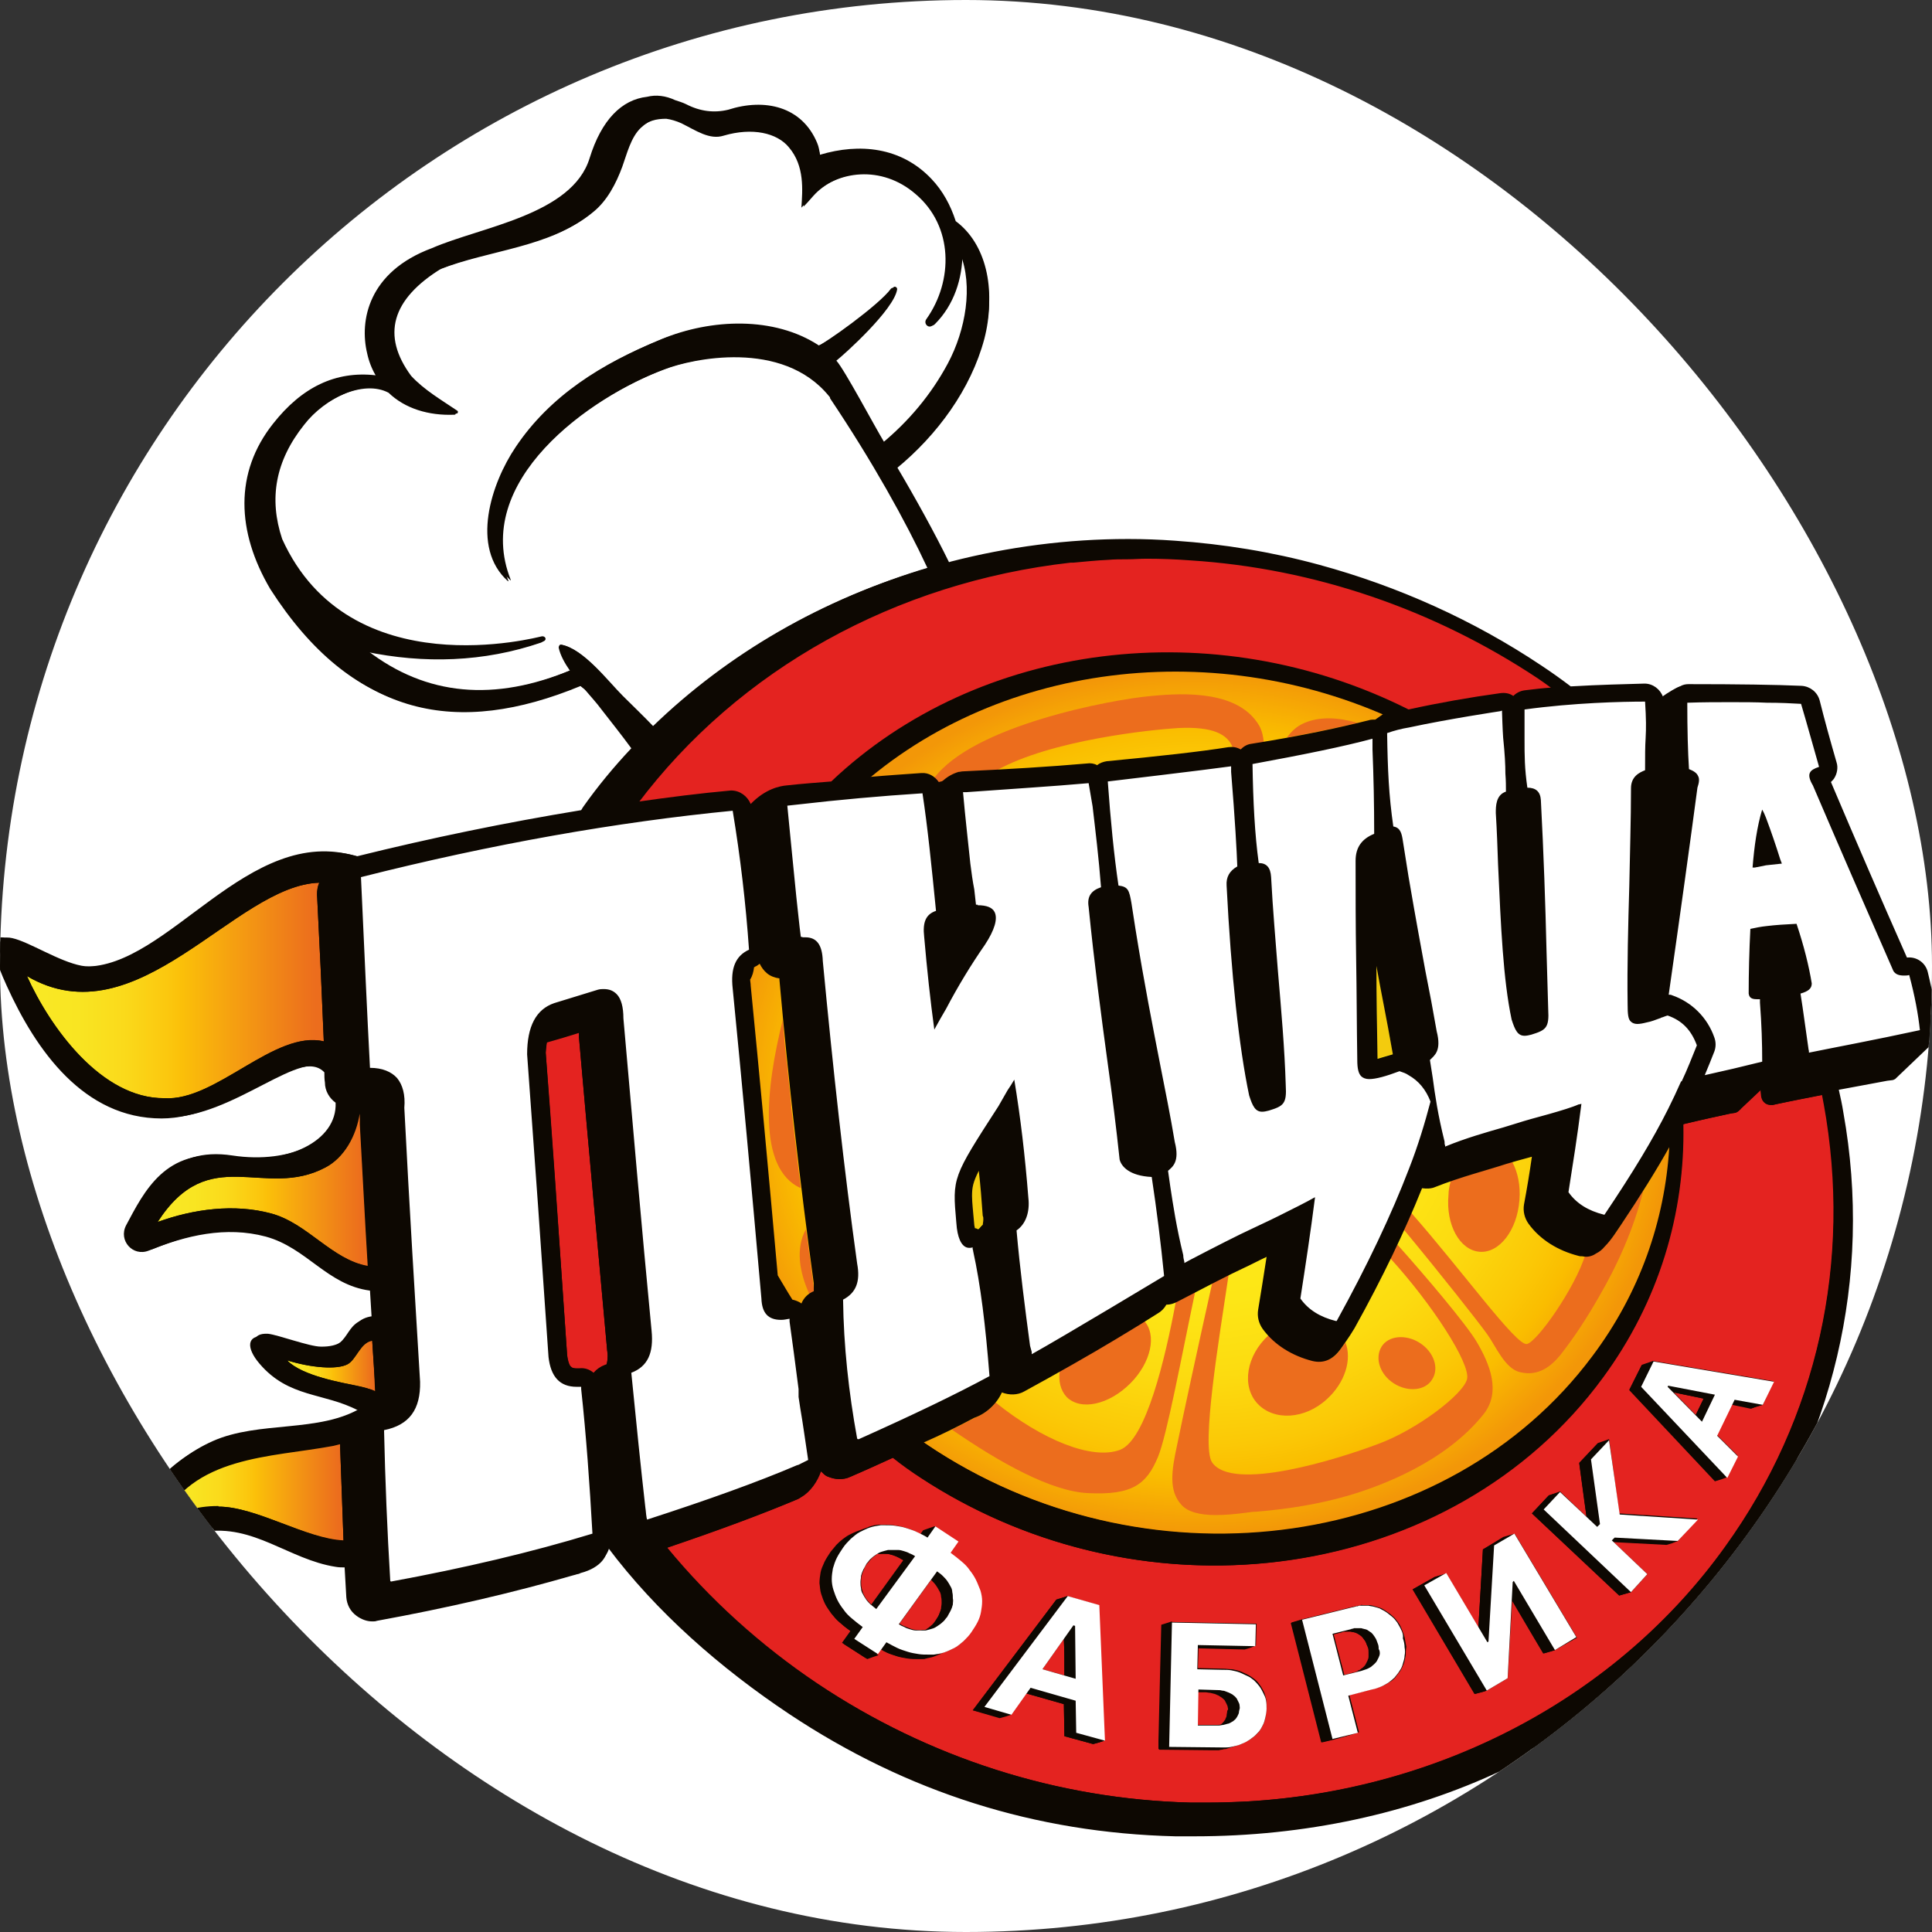 <svg width="80" height="80" viewBox="0 0 80 80" fill="none" xmlns="http://www.w3.org/2000/svg">
<rect x="0" y="0" width="80" height="80" fill="#333333" stroke="none"/>
<g clip-path="url(#clip0_10909_12687)">
<rect width="80" height="80" rx="40" fill="white"/>
<path d="M80.012 42.592C79.943 41.898 79.803 41.111 79.595 40.255C79.551 40.067 79.439 39.901 79.281 39.79C79.123 39.679 78.929 39.63 78.737 39.653C77.674 37.255 76.631 34.847 75.607 32.432C75.653 32.386 75.723 32.316 75.746 32.27C75.862 32.085 75.908 31.83 75.839 31.622C75.584 30.743 75.352 29.909 75.143 29.076C75.05 28.729 74.749 28.498 74.401 28.474C73.335 28.428 71.805 28.405 69.741 28.405C69.625 28.405 69.509 28.428 69.393 28.498C69.301 28.544 69.184 28.613 69.115 28.66C69.022 28.706 68.744 28.914 68.698 28.937C68.582 28.613 68.28 28.382 67.933 28.382C67.144 28.405 66.078 28.428 64.895 28.498C64.503 28.199 64.101 27.914 63.69 27.641C60.884 25.767 57.777 24.378 54.554 23.499C52.607 22.966 50.613 22.642 48.596 22.503C47.946 22.457 47.32 22.434 46.671 22.434C44.167 22.434 41.733 22.758 39.391 23.36C39.368 23.36 39.345 23.383 39.298 23.383C38.719 22.202 37.93 20.767 37.119 19.402C38.811 18.013 40.203 16.116 40.759 14.033C41.246 12.158 40.828 10.283 39.577 9.357C39.368 8.709 39.043 8.108 38.58 7.622C37.327 6.302 35.612 6.14 33.989 6.627C33.965 6.464 33.942 6.302 33.873 6.14C33.247 4.636 31.716 4.289 30.209 4.775C29.63 4.914 29.05 4.844 28.471 4.544C28.331 4.474 28.169 4.428 28.03 4.381C27.636 4.196 27.242 4.15 26.871 4.243C25.827 4.358 24.993 5.192 24.506 6.765C23.787 9.103 20.031 9.589 18.014 10.468C15.394 11.44 15.023 13.454 15.348 14.796C15.417 15.12 15.533 15.421 15.695 15.699C14.049 15.514 12.658 16.185 11.476 17.689C9.876 19.703 9.968 22.133 11.359 24.494C14.722 29.724 18.941 30.511 24.042 28.405C24.135 28.474 24.204 28.544 24.297 28.613C24.552 28.914 24.807 29.192 24.993 29.447C25.317 29.863 25.851 30.534 26.222 31.043C25.503 31.807 24.83 32.617 24.228 33.474C24.204 33.52 24.181 33.543 24.158 33.589C21.058 34.098 17.98 34.731 14.93 35.487H14.907C10.455 34.122 7.163 40.093 3.708 40.023C2.016 40.023 -1.3 36.853 0.509 40.81C1.714 43.472 3.685 46.272 6.885 46.272C9.737 46.272 12.542 43.264 13.585 44.374C13.585 44.514 13.585 44.652 13.608 44.791C13.632 45.138 13.794 45.439 14.049 45.624C14.119 47.198 12.055 48.217 9.621 47.846C7.047 47.453 6.166 49.281 5.424 50.67C5.099 51.295 5.702 51.966 6.351 51.711C7.882 51.086 9.528 50.693 11.174 51.133C12.867 51.595 13.701 53.123 15.463 53.355C15.486 53.748 15.51 54.118 15.533 54.489C14.258 54.581 14.814 55.785 13.284 55.761C12.82 55.761 11.522 55.276 11.105 55.229C10.386 55.183 10.363 55.715 10.919 56.363C12.125 57.775 13.562 57.544 14.977 58.284C13.214 59.349 10.733 58.817 8.809 59.673C7.001 60.483 5.795 61.987 5.401 63.862C5.262 64.51 6.004 65.019 6.56 64.649C7.163 64.232 7.766 63.422 8.6 63.283C10.664 62.936 12.125 64.417 14.049 64.718C14.188 64.741 14.304 64.741 14.42 64.741C14.443 65.158 14.466 65.552 14.49 65.968C14.513 66.269 14.652 66.547 14.907 66.732C15.092 66.871 15.324 66.963 15.556 66.963C15.626 66.963 15.695 66.963 15.742 66.94C18.663 66.408 21.352 65.783 23.834 65.065C23.857 65.065 23.903 65.042 23.926 65.042C23.973 65.019 24.042 65.019 24.089 64.996C24.112 64.996 24.112 64.973 24.135 64.973C25.016 64.741 25.248 64.232 25.248 63.908C27.242 66.57 29.885 68.884 32.737 70.782C37.583 73.999 42.869 75.665 48.619 75.804H49.407C58.473 75.804 66.704 72.101 71.689 65.158C75.677 59.603 77.346 52.845 76.117 46.018C76.071 45.717 76.001 45.393 75.932 45.092C76.534 44.976 77.207 44.861 77.926 44.722L78.111 44.699C78.157 44.699 78.204 44.675 78.25 44.652L79.85 43.125C79.966 43.032 80.035 42.824 80.012 42.592Z" fill="#0D0802"/>
<path fill-rule="evenodd" clip-rule="evenodd" d="M58.231 30.028C50.442 26.208 41.067 27.419 35.213 32.917C31.412 36.551 29.453 41.746 30.269 47.267C30.969 52.019 34 56.212 37.452 59.147C37.895 59.474 38.338 59.8 38.805 60.103C47.853 65.903 60.004 64.156 65.95 56.189C68.189 53.184 69.238 49.736 69.168 46.265C69.192 46.265 69.192 46.265 69.215 46.242C69.005 39.3 64.597 33.173 58.231 30.028H58.231Z" fill="url(#paint0_radial_10909_12687)"/>
<path d="M40.25 49.505C40.25 49.785 40.297 50.181 40.343 50.693C40.343 50.74 40.367 50.787 40.367 50.833C40.413 50.833 40.46 50.88 40.507 50.88C40.576 50.81 40.6 50.74 40.693 50.693C40.693 50.67 40.716 50.577 40.716 50.46V50.297C40.67 49.645 40.6 49.039 40.553 48.434C40.297 48.923 40.273 49.109 40.25 49.505ZM57.04 43.821C57.204 43.774 57.414 43.704 57.67 43.634V43.611C57.39 42.004 57.227 41.165 56.994 39.977C57.017 41.235 57.017 42.516 57.04 43.821Z" fill="#F3CB0E"/>
<path d="M39.69 31.987C39.76 31.963 39.807 31.963 39.877 31.963C40.366 31.94 40.833 31.917 41.276 31.893C43.538 30.636 47.666 30.216 48.785 30.146C50.231 30.077 50.837 30.403 51.047 30.962C51.164 30.962 51.257 30.985 51.374 31.055C51.491 30.938 51.654 30.845 51.817 30.822C51.98 30.799 52.167 30.775 52.33 30.729C52.307 30.496 52.26 30.263 52.144 30.053C51.304 28.609 49.089 28.679 47.666 28.819C46.08 28.958 40.273 30.03 38.664 32.243C38.734 32.29 38.804 32.359 38.85 32.453C38.874 32.453 38.92 32.429 38.944 32.429C38.967 32.406 38.99 32.383 39.037 32.383C39.224 32.173 39.433 32.057 39.69 31.987ZM57.716 57.284C58.299 57.656 59.022 57.586 59.302 57.12C59.605 56.655 59.372 55.979 58.789 55.606C58.206 55.234 57.483 55.304 57.203 55.77C56.923 56.236 57.133 56.911 57.716 57.284ZM33.159 49.201C33.019 48.106 32.902 46.988 32.762 45.846V45.776C32.716 45.241 32.646 44.705 32.599 44.169C32.599 44.123 32.599 44.076 32.576 44.006C32.506 43.423 32.459 42.841 32.413 42.236C31.713 45.008 31.34 48.386 33.159 49.201ZM54.009 29.937C53.683 30.077 53.473 30.287 53.286 30.543C54.27 30.362 55.25 30.16 56.225 29.937C55.432 29.704 54.662 29.657 54.009 29.937ZM43.886 56.727C43.816 57.169 43.909 57.565 44.166 57.845C44.749 58.427 45.915 58.171 46.801 57.286C47.664 56.424 47.92 55.259 47.361 54.677C47.081 54.863 46.801 55.026 46.195 55.376C45.588 55.748 44.749 56.238 43.886 56.727Z" fill="#EC6D1D"/>
<path d="M48.739 53.86C48.715 53.86 48.715 53.86 48.692 53.883C48.249 56.259 47.456 59.614 46.383 60.033C45.217 60.475 43.142 59.614 41.229 58.076C40.996 58.355 40.693 58.589 40.366 58.705C40.063 58.868 39.76 59.031 39.41 59.194C41.439 60.592 43.538 61.757 45.054 61.827C46.896 61.92 47.479 61.454 47.946 60.336C48.319 59.45 48.925 56.166 49.485 53.51C49.226 53.603 48.976 53.72 48.739 53.86ZM52.073 58.123C52.75 58.846 54.032 58.776 54.942 57.937C55.688 57.261 55.991 56.306 55.712 55.584C55.665 55.654 55.595 55.747 55.548 55.817C55.245 56.283 54.825 56.446 54.359 56.33C53.659 56.166 53.006 55.794 52.54 55.281C51.607 56.12 51.397 57.401 52.073 58.123Z" fill="#EC6D1D"/>
<path d="M57.858 51.531C57.764 51.717 57.671 51.927 57.578 52.114C59.28 53.977 60.889 56.447 60.749 57.099C60.609 57.728 58.651 59.219 57.041 59.801C55.432 60.407 51.024 61.804 50.185 60.547C49.742 59.871 50.465 55.515 50.885 52.719C50.675 52.812 50.465 52.929 50.208 53.069C49.672 55.468 48.949 58.799 48.739 59.847C48.506 60.919 48.389 61.734 48.925 62.317C49.182 62.596 49.649 62.736 50.348 62.736C50.768 62.736 51.188 62.69 51.561 62.643C51.724 62.62 51.887 62.596 52.027 62.596C53.426 62.48 54.639 62.27 55.782 61.944C57.228 61.525 59.863 60.523 61.426 58.566C62.172 57.634 61.682 56.47 61.146 55.561C60.703 54.816 59.024 52.836 57.858 51.531ZM68.049 49.294L67.769 49.713C67.629 49.946 67.466 50.179 67.326 50.412L67.302 50.435C67.256 50.529 67.186 50.599 67.139 50.692C67.046 50.855 66.789 51.251 66.486 51.554C66.391 51.671 66.272 51.767 66.136 51.833C65.973 51.926 65.81 51.973 65.647 51.95C65.227 53.324 63.641 55.584 63.221 55.654C62.778 55.724 60.516 52.579 58.44 50.226C58.347 50.459 58.23 50.692 58.137 50.925C59.606 52.695 61.262 54.792 61.589 55.258C61.915 55.7 62.312 56.679 62.941 56.818C63.688 57.005 64.224 56.586 64.621 56.096C65.204 55.351 65.717 54.559 66.183 53.743C66.976 52.392 67.652 50.878 68.049 49.294Z" fill="#EC6D1D"/>
<path d="M61.262 51.833C62.078 51.903 62.824 50.948 62.917 49.69C62.964 49.085 62.847 48.525 62.614 48.106C62.521 48.129 62.451 48.153 62.381 48.176C61.821 48.362 60.935 48.595 60.072 48.898C60.026 49.085 59.979 49.271 59.979 49.481C59.862 50.715 60.445 51.763 61.262 51.833ZM33.37 50.902C32.927 51.717 33.113 52.696 33.51 53.581C33.556 53.534 33.626 53.511 33.696 53.464V53.441C33.696 53.371 33.696 53.301 33.673 53.162C33.58 52.416 33.486 51.671 33.37 50.902Z" fill="#EC6D1D"/>
<path d="M75.514 45.708C75.491 45.591 75.468 45.452 75.444 45.335C74.745 45.475 74.138 45.591 73.602 45.708L73.392 45.754H73.322C73.229 45.754 73.159 45.731 73.089 45.684C72.995 45.615 72.949 45.521 72.925 45.405L72.902 45.195V45.125L72.063 45.917L72.016 45.964L71.993 45.987C71.946 46.034 71.899 46.081 71.829 46.081L71.666 46.104C71.13 46.22 70.477 46.36 69.707 46.546C69.707 46.546 69.707 46.57 69.684 46.57C69.754 50.227 68.681 53.884 66.349 57.053C65.775 57.835 65.135 58.568 64.437 59.242C57.813 65.765 46.642 66.767 38.131 61.199C37.735 60.943 37.338 60.663 36.965 60.361C36.405 60.617 35.822 60.896 35.193 61.153C35.053 61.222 34.913 61.246 34.749 61.246C34.563 61.246 34.4 61.199 34.237 61.129C34.143 61.083 34.073 60.989 33.98 60.92C33.84 61.269 33.607 61.642 33.303 61.875C33.21 61.945 33.117 62.038 33.001 62.084C31.578 62.69 29.782 63.343 27.613 64.088C29.362 66.231 31.438 68.118 33.817 69.702C38.434 72.777 43.775 74.501 49.279 74.641H50.025C50.561 74.641 51.098 74.617 51.634 74.594C59.657 74.128 66.98 70.261 71.434 64.041C75.259 58.73 76.704 52.23 75.515 45.708H75.514ZM39.879 67.955C39.762 68.071 39.645 68.165 39.505 68.234C39.366 68.304 39.249 68.374 39.086 68.421H39.062L38.596 68.584C38.573 68.584 38.526 68.607 38.503 68.607C38.456 68.607 38.433 68.63 38.41 68.63C38.386 68.63 38.34 68.654 38.293 68.654C38.27 68.654 38.223 68.654 38.176 68.677H37.99C37.85 68.677 37.71 68.677 37.546 68.654C37.407 68.63 37.243 68.607 37.103 68.561C36.964 68.514 36.8 68.467 36.66 68.397C36.59 68.374 36.52 68.328 36.45 68.281L36.31 68.491L36.1 68.561L35.844 68.654L34.865 68.025L35.214 67.535C35.051 67.419 34.911 67.303 34.771 67.186C34.631 67.07 34.515 66.93 34.421 66.813C34.328 66.674 34.235 66.557 34.165 66.417C34.095 66.278 34.048 66.138 34.002 65.998C33.955 65.858 33.955 65.695 33.932 65.555C33.932 65.416 33.955 65.253 33.978 65.113C34.002 64.973 34.072 64.833 34.142 64.67C34.212 64.531 34.305 64.391 34.398 64.251C34.468 64.158 34.561 64.065 34.631 63.971C34.725 63.878 34.795 63.808 34.888 63.738C34.981 63.668 35.074 63.599 35.168 63.552C35.261 63.505 35.354 63.459 35.471 63.412L35.914 63.249C35.937 63.249 35.937 63.249 35.961 63.226C36.1 63.179 36.264 63.133 36.404 63.133H36.59C36.73 63.133 36.87 63.133 37.01 63.156C37.15 63.179 37.29 63.203 37.453 63.249C37.593 63.296 37.756 63.343 37.896 63.412C37.966 63.436 38.036 63.482 38.106 63.529L38.223 63.366L38.689 63.203L39.645 63.831L39.319 64.297C39.482 64.414 39.622 64.531 39.762 64.647C39.902 64.763 39.995 64.88 40.112 65.02C40.205 65.159 40.298 65.276 40.368 65.416C40.438 65.555 40.485 65.695 40.532 65.835C40.578 65.975 40.578 66.115 40.602 66.278C40.602 66.417 40.602 66.557 40.555 66.72C40.532 66.86 40.485 67 40.415 67.139C40.345 67.279 40.275 67.419 40.158 67.559C40.089 67.722 39.995 67.838 39.879 67.955ZM45.732 72.078L45.522 72.148L45.266 72.218L44.076 71.892L44.053 70.564C44.053 70.564 43.004 70.261 42.491 70.121L41.861 71.007L41.651 71.076L41.395 71.146L40.275 70.82L43.727 66.254L44.193 66.091L45.476 66.464L45.732 72.078ZM52.402 71.1C52.379 71.216 52.355 71.309 52.309 71.403C52.262 71.496 52.215 71.589 52.146 71.682C52.08 71.771 52.001 71.85 51.912 71.915C51.843 71.985 51.749 72.032 51.679 72.078L51.399 72.218C51.353 72.241 51.283 72.264 51.259 72.264L50.816 72.404C50.77 72.427 50.746 72.427 50.7 72.427C50.653 72.427 50.63 72.451 50.583 72.451C50.536 72.451 50.49 72.474 50.467 72.474H50.163L47.994 72.451V72.125C48.018 70.983 48.111 67.303 48.111 67.303L48.554 67.163L52.029 67.233L52.006 68.141L51.773 68.211L51.539 68.281L49.627 68.234L49.603 69.073L50.63 69.096C50.77 69.096 50.886 69.12 51.026 69.12C51.143 69.143 51.259 69.166 51.376 69.213C51.493 69.26 51.586 69.306 51.679 69.353C51.773 69.399 51.866 69.469 51.959 69.539C52.052 69.609 52.122 69.702 52.169 69.772C52.239 69.865 52.285 69.958 52.332 70.051C52.379 70.144 52.402 70.261 52.425 70.354C52.449 70.471 52.449 70.564 52.449 70.704C52.425 70.867 52.425 70.983 52.402 71.1ZM58.209 68.537C58.186 68.654 58.163 68.747 58.139 68.863C58.093 68.98 58.046 69.073 57.999 69.166L57.789 69.446C57.721 69.534 57.633 69.606 57.533 69.655C57.439 69.725 57.323 69.772 57.23 69.819C57.113 69.865 56.996 69.912 56.856 69.935L55.877 70.191L56.274 71.729H56.227H56.25L56.017 71.799L55.784 71.868L55.271 72.008L54.781 72.125H54.734L53.475 67.186L53.941 67.046L56.017 66.534C56.064 66.534 56.087 66.51 56.134 66.51C56.18 66.51 56.204 66.487 56.25 66.487C56.297 66.487 56.32 66.487 56.343 66.464C56.367 66.441 56.413 66.464 56.437 66.464H56.693C56.763 66.464 56.856 66.487 56.926 66.51C56.996 66.534 57.09 66.557 57.16 66.581C57.23 66.604 57.3 66.65 57.369 66.697C57.463 66.767 57.556 66.813 57.649 66.906C57.743 66.976 57.813 67.07 57.883 67.163C57.953 67.256 57.999 67.349 58.046 67.466C58.093 67.582 58.139 67.699 58.163 67.815C58.186 67.931 58.209 68.071 58.233 68.188C58.209 68.328 58.209 68.444 58.209 68.537ZM64.389 68.328L64.249 68.374L63.923 68.467C63.923 68.467 63.106 67.093 62.617 66.254L62.43 69.492L61.567 70.005L61.427 70.051L61.078 70.144L58.512 65.812L59.422 65.299L59.888 65.159L61.218 67.396L61.404 64.158L62.267 63.668L62.733 63.529L65.299 67.815L64.389 68.328ZM69.473 63.808L69.24 63.878L69.007 63.948L66.791 63.831L68.214 65.183L67.537 65.928L67.374 65.975L67.048 66.068L63.433 62.667L64.133 61.921L64.599 61.758L65.695 62.807C65.579 62.038 65.392 60.57 65.392 60.57L66.162 59.755L66.628 59.592L67.048 62.667L70.29 62.877L69.473 63.808ZM72.995 58.171L72.762 58.241L72.528 58.31L71.712 58.148L71.082 59.405L71.945 60.267L71.502 61.153L71.316 61.222L71.036 61.316L67.468 57.542L67.981 56.517L68.447 56.354L73.438 57.192L72.995 58.171Z" fill="#E42320"/>
<path d="M70.219 58.59L70.546 57.914L69.31 57.658L70.219 58.59ZM56.576 68.049C56.553 67.979 56.53 67.932 56.483 67.886C56.46 67.839 56.413 67.793 56.366 67.746C56.32 67.699 56.273 67.676 56.227 67.653C56.203 67.629 56.157 67.629 56.133 67.606C56.087 67.583 56.063 67.583 56.017 67.583C55.97 67.583 55.947 67.56 55.9 67.56H55.644C55.62 67.56 55.597 67.56 55.574 67.583C55.55 67.583 55.527 67.583 55.504 67.606C55.504 67.606 55.364 67.629 55.224 67.676L55.667 69.353L56.203 69.214C56.227 69.214 56.227 69.19 56.25 69.19C56.273 69.19 56.273 69.167 56.297 69.167C56.32 69.144 56.366 69.12 56.39 69.12C56.413 69.12 56.413 69.097 56.413 69.097C56.436 69.074 56.483 69.051 56.506 69.027C56.53 69.004 56.576 68.957 56.6 68.911L56.67 68.771C56.693 68.724 56.693 68.654 56.716 68.608V68.422C56.716 68.352 56.693 68.282 56.693 68.235C56.623 68.165 56.6 68.119 56.576 68.049ZM50.838 70.703C50.838 70.656 50.815 70.609 50.792 70.563L50.722 70.423C50.698 70.376 50.652 70.353 50.605 70.306C50.559 70.283 50.512 70.237 50.465 70.213C50.419 70.19 50.349 70.167 50.302 70.143C50.232 70.12 50.185 70.12 50.115 70.097C50.045 70.097 49.975 70.073 49.906 70.073H49.579L49.556 71.425H50.419C50.489 71.425 50.535 71.401 50.512 71.425C50.535 71.425 50.535 71.401 50.559 71.401C50.605 71.378 50.628 71.331 50.675 71.285C50.698 71.238 50.745 71.215 50.745 71.168C50.768 71.122 50.792 71.075 50.792 71.028C50.792 70.982 50.815 70.912 50.815 70.865V70.842C50.862 70.796 50.862 70.749 50.838 70.703ZM43.165 69.118L44.074 69.374C44.074 68.978 44.074 68.28 44.051 67.86L43.165 69.118ZM37.195 64.482C37.125 64.459 37.032 64.413 36.962 64.389C36.892 64.366 36.799 64.343 36.729 64.343C36.659 64.343 36.566 64.32 36.496 64.343H36.333C36.333 64.343 36.309 64.343 36.309 64.366C36.239 64.413 36.169 64.459 36.099 64.529C36.029 64.599 35.983 64.669 35.913 64.739C35.843 64.832 35.796 64.902 35.773 64.995C35.731 65.076 35.7 65.162 35.68 65.251C35.656 65.344 35.656 65.414 35.656 65.508C35.656 65.601 35.656 65.671 35.68 65.764C35.703 65.857 35.726 65.927 35.75 65.997C35.796 66.067 35.819 66.16 35.889 66.23C35.936 66.299 36.006 66.37 36.076 66.439L36.099 66.463L37.429 64.622C37.348 64.581 37.27 64.534 37.195 64.482ZM38.922 65.858C38.894 65.771 38.846 65.692 38.782 65.625C38.736 65.556 38.666 65.486 38.596 65.416C38.596 65.416 38.573 65.416 38.573 65.392L37.243 67.233C37.313 67.279 37.407 67.326 37.476 67.349C37.546 67.373 37.64 67.419 37.71 67.442C37.78 67.466 37.873 67.489 37.943 67.489C38.013 67.489 38.106 67.512 38.176 67.489H38.316C38.363 67.466 38.409 67.419 38.456 67.396C38.503 67.349 38.573 67.303 38.619 67.256C38.666 67.209 38.712 67.14 38.759 67.07C38.806 67 38.876 66.907 38.899 66.813C38.946 66.72 38.969 66.65 38.992 66.557C39.016 66.487 39.016 66.394 39.016 66.301C39.016 66.208 39.016 66.138 38.992 66.045C38.969 66.022 38.946 65.928 38.922 65.858ZM31.085 33.291C31.692 32.662 32.298 32.545 32.578 32.522C33.208 32.452 33.837 32.406 34.42 32.359C40.507 26.582 50.255 25.324 58.325 29.377C59.582 29.102 60.851 28.877 62.126 28.702C62.313 28.678 62.499 28.702 62.663 28.818C62.788 28.691 62.952 28.609 63.129 28.585C63.502 28.539 63.899 28.492 64.272 28.469C64.085 28.329 63.875 28.189 63.689 28.049C59.398 25.184 54.43 23.484 49.3 23.157C48.693 23.111 48.087 23.111 47.48 23.088C47.201 23.088 46.944 23.111 46.664 23.111C46.407 23.111 46.151 23.111 45.895 23.134C45.405 23.157 44.938 23.204 44.449 23.25H44.332C37.102 24.066 30.596 27.654 26.398 33.198C27.704 33.011 28.987 32.848 30.269 32.732C30.642 32.732 30.946 32.965 31.085 33.291H31.085ZM23.974 42.958V42.771C23.533 42.911 23.09 43.043 22.645 43.167C22.621 43.307 22.621 43.424 22.598 43.587V43.61C22.808 46.475 23.111 50.645 23.484 56.12C23.507 56.446 23.601 56.586 23.647 56.609C23.671 56.632 23.694 56.655 23.881 56.679H23.997C24.207 56.655 24.417 56.725 24.58 56.865C24.705 56.718 24.866 56.606 25.047 56.539C25.116 56.516 25.093 56.516 25.116 56.516C25.116 56.516 25.163 56.399 25.163 56.166C25.163 56.096 25.163 56.003 25.14 55.91C24.743 51.531 24.347 47.221 23.974 42.958Z" fill="#E42320"/>
<path d="M72.993 58.17L71.804 57.938L71.711 58.17L72.504 58.334L72.737 58.24L72.993 58.17ZM70.543 57.913L70.217 58.589L70.473 58.868L71.033 57.75L69.097 57.377L69.074 57.424L69.307 57.657L70.543 57.913Z" fill="#0D0802"/>
<path d="M67.931 57.401L68.211 56.842L68.468 56.376H68.444L67.978 56.539L67.465 57.564L71.01 61.338L71.313 61.244L71.499 61.175L67.931 57.401Z" fill="#0D0802"/>
<path d="M63.923 62.526L64.296 62.13L64.599 61.78L64.133 61.92L63.434 62.666H63.457H63.434L67.048 66.067L67.375 65.973L67.538 65.927L63.923 62.526ZM69.474 63.808L66.862 63.668L66.745 63.785L66.792 63.855L69.007 63.971L69.241 63.901L69.474 63.808ZM65.393 60.593C65.393 60.593 65.603 62.06 65.696 62.829L66.116 63.225L66.232 63.108L65.906 60.756V60.686L65.859 60.43L66.629 59.614L66.162 59.777L65.393 60.593Z" fill="#0D0802"/>
<path d="M58.978 65.671L59.421 65.415L59.864 65.159L59.398 65.299L58.488 65.811L61.053 70.144L61.403 70.051L61.543 70.004L58.978 65.671ZM62.711 63.504L62.244 63.644L61.405 64.157V64.133V64.157L61.218 67.371L61.591 68L61.638 67.977L61.871 63.993L62.711 63.504ZM64.388 68.327L62.686 65.485L62.639 65.508L62.593 66.254C63.083 67.093 63.899 68.467 63.899 68.467L64.225 68.374L64.388 68.327Z" fill="#0D0802"/>
<path d="M56.224 71.751L55.175 72.007L53.916 67.068L53.449 67.208L54.708 72.147H54.755L55.245 72.03L55.758 71.89L55.991 71.82L56.224 71.751H56.201H56.224ZM57.041 67.908C57.018 67.838 56.995 67.791 56.948 67.745C56.925 67.698 56.878 67.652 56.831 67.605C56.785 67.559 56.738 67.535 56.691 67.512C56.668 67.489 56.621 67.489 56.598 67.466C56.551 67.442 56.528 67.442 56.481 67.442C56.435 67.442 56.411 67.419 56.365 67.419H56.108C56.085 67.419 56.062 67.419 56.038 67.442C56.015 67.442 55.992 67.442 55.968 67.466L55.222 67.652V67.675C55.385 67.628 55.502 67.605 55.502 67.605C55.525 67.605 55.549 67.605 55.572 67.582C55.595 67.582 55.618 67.582 55.642 67.559H55.898C55.945 67.559 55.968 67.559 56.015 67.582C56.062 67.582 56.085 67.605 56.132 67.605C56.178 67.628 56.202 67.628 56.225 67.652C56.272 67.675 56.318 67.722 56.365 67.745C56.411 67.791 56.435 67.815 56.481 67.885C56.505 67.931 56.551 67.978 56.575 68.048C56.598 68.118 56.621 68.164 56.645 68.234C56.668 68.304 56.668 68.374 56.668 68.421V68.607C56.668 68.653 56.645 68.723 56.621 68.77C56.598 68.817 56.575 68.863 56.551 68.91C56.528 68.956 56.505 68.98 56.458 69.026C56.435 69.049 56.411 69.073 56.365 69.096L56.341 69.119C56.318 69.143 56.272 69.166 56.248 69.166C56.225 69.166 56.225 69.189 56.202 69.189C56.178 69.189 56.178 69.213 56.155 69.213L56.388 69.166L56.598 69.096H56.621L56.761 69.026C56.761 69.026 56.785 69.026 56.785 69.003C56.831 68.98 56.878 68.933 56.901 68.91L57.018 68.793L57.088 68.653C57.111 68.607 57.111 68.537 57.135 68.49V68.304C57.135 68.234 57.111 68.164 57.111 68.118C57.088 68.025 57.065 67.978 57.041 67.908Z" fill="#0D0802"/>
<path d="M51.257 72.263C51.211 72.286 51.187 72.286 51.141 72.286C51.094 72.286 51.047 72.309 51.024 72.309C50.977 72.309 50.931 72.333 50.907 72.333H50.581L48.412 72.309L48.505 67.93L48.529 67.138L48.086 67.278C48.086 67.278 47.992 70.935 47.969 72.1V72.426L50.138 72.449H50.441C50.487 72.449 50.534 72.449 50.557 72.426C50.604 72.426 50.651 72.403 50.674 72.403C50.721 72.403 50.744 72.379 50.791 72.379L51.257 72.263Z" fill="#0D0802"/>
<path d="M51.257 70.4L51.188 70.26C51.164 70.214 51.117 70.191 51.071 70.144C51.024 70.121 50.978 70.074 50.931 70.05C50.884 70.027 50.815 70.004 50.768 69.981C50.698 69.957 50.651 69.957 50.581 69.934C50.511 69.934 50.441 69.911 50.371 69.911L49.602 69.887V70.027H49.928C49.998 70.027 50.068 70.027 50.138 70.05C50.208 70.05 50.278 70.074 50.325 70.097C50.395 70.121 50.441 70.144 50.488 70.167C50.535 70.191 50.581 70.214 50.628 70.26C50.675 70.284 50.698 70.33 50.745 70.377L50.815 70.516C50.838 70.563 50.838 70.61 50.861 70.656V70.843C50.861 70.913 50.861 70.959 50.838 71.006C50.838 71.052 50.815 71.099 50.791 71.145C50.768 71.192 50.745 71.239 50.721 71.262C50.698 71.309 50.651 71.332 50.605 71.378C50.581 71.378 50.581 71.402 50.558 71.402H50.651C50.698 71.402 50.768 71.378 50.815 71.355C50.861 71.332 50.908 71.332 50.954 71.309C51.001 71.285 51.047 71.262 51.071 71.239C51.117 71.215 51.141 71.169 51.188 71.122C51.211 71.076 51.257 71.052 51.257 71.006C51.281 70.959 51.304 70.913 51.304 70.866C51.304 70.819 51.327 70.749 51.327 70.703V70.54L51.257 70.4ZM52.004 68.139L49.625 68.093V68.256L51.538 68.302L51.771 68.233L52.004 68.139Z" fill="#0D0802"/>
<path d="M40.763 70.655L42.652 68.139L44.215 66.089L43.748 66.229L40.297 70.818V70.795V70.818L41.416 71.121L41.65 71.051L41.859 70.981L40.763 70.655ZM45.731 72.078L44.542 71.752L44.519 70.447V70.424L42.653 69.888L42.49 70.121C43.003 70.261 44.029 70.564 44.052 70.564L44.075 71.892L45.265 72.218L45.521 72.148L45.731 72.078ZM44.075 69.375L44.541 69.515L44.518 67.395V67.325L44.448 67.302L44.051 67.861C44.075 68.28 44.075 69.003 44.075 69.375Z" fill="#0D0802"/>
<path d="M35.353 67.908L35.539 67.652L35.702 67.419C35.539 67.302 35.399 67.186 35.26 67.069C35.12 66.953 35.003 66.813 34.91 66.697C34.816 66.557 34.723 66.44 34.653 66.301C34.583 66.161 34.536 66.021 34.49 65.881C34.443 65.742 34.443 65.579 34.42 65.439C34.42 65.299 34.443 65.136 34.466 64.996C34.49 64.856 34.56 64.717 34.63 64.554C34.63 64.554 34.63 64.53 34.653 64.53C34.723 64.414 34.793 64.274 34.886 64.158C34.886 64.158 34.886 64.134 34.91 64.134C34.98 64.041 35.073 63.925 35.143 63.855C35.236 63.761 35.306 63.692 35.399 63.622C35.492 63.552 35.586 63.482 35.679 63.435C35.772 63.389 35.866 63.342 35.982 63.296L35.539 63.459C35.446 63.505 35.329 63.552 35.236 63.599C35.143 63.645 35.05 63.715 34.956 63.785C34.863 63.855 34.77 63.925 34.7 64.018C34.606 64.111 34.536 64.204 34.466 64.297C34.373 64.437 34.28 64.577 34.21 64.717C34.14 64.856 34.093 64.996 34.047 65.159C34.023 65.299 34 65.439 34 65.602C34 65.742 34.023 65.905 34.07 66.044C34.117 66.184 34.163 66.324 34.233 66.464C34.303 66.603 34.396 66.743 34.49 66.86C34.583 67 34.7 67.116 34.84 67.233C34.956 67.349 35.12 67.466 35.283 67.582L34.933 68.071L35.912 68.7L36.169 68.607L36.379 68.537L35.353 67.908ZM38.758 63.202L38.291 63.365L38.175 63.528C38.245 63.575 38.338 63.598 38.408 63.668L38.758 63.202ZM39.364 65.694C39.317 65.624 39.294 65.531 39.224 65.461C39.177 65.392 39.107 65.322 39.037 65.252C38.967 65.182 38.897 65.112 38.804 65.065L38.547 65.415C38.547 65.415 38.571 65.415 38.571 65.438C38.641 65.508 38.71 65.578 38.757 65.648C38.804 65.718 38.85 65.787 38.897 65.881C38.944 65.951 38.967 66.044 38.967 66.114C38.99 66.207 38.99 66.277 38.99 66.37C38.99 66.463 38.967 66.533 38.967 66.626C38.944 66.696 38.92 66.789 38.874 66.882C38.827 66.976 38.78 67.046 38.734 67.139C38.687 67.208 38.641 67.255 38.594 67.325C38.547 67.372 38.477 67.418 38.431 67.465C38.384 67.511 38.337 67.535 38.291 67.558H38.337C38.431 67.535 38.501 67.511 38.571 67.488C38.571 67.488 38.594 67.488 38.594 67.465C38.664 67.442 38.71 67.395 38.78 67.372C38.804 67.372 38.804 67.348 38.827 67.348C38.897 67.302 38.944 67.255 38.99 67.208L39.014 67.185C39.084 67.115 39.13 67.046 39.2 66.976C39.27 66.882 39.317 66.812 39.34 66.719C39.381 66.638 39.413 66.552 39.433 66.463C39.457 66.37 39.457 66.3 39.457 66.207C39.457 66.114 39.457 66.044 39.433 65.951C39.433 65.858 39.41 65.787 39.364 65.694ZM39.059 68.444C39.036 68.444 38.989 68.467 38.966 68.467C38.943 68.467 38.896 68.491 38.873 68.491C38.826 68.491 38.803 68.514 38.756 68.514C38.733 68.514 38.686 68.514 38.663 68.537H38.476C38.337 68.537 38.197 68.537 38.033 68.514C37.893 68.491 37.73 68.467 37.59 68.421C37.45 68.374 37.287 68.328 37.147 68.257C37.007 68.188 36.844 68.118 36.704 68.025L36.494 68.304C36.564 68.328 36.634 68.374 36.704 68.421C36.844 68.491 37.007 68.537 37.147 68.584C37.287 68.63 37.45 68.653 37.59 68.677C37.73 68.7 37.87 68.7 38.033 68.7H38.22C38.267 68.7 38.29 68.7 38.337 68.677C38.383 68.677 38.407 68.653 38.453 68.653C38.476 68.653 38.523 68.63 38.546 68.63C38.593 68.63 38.616 68.607 38.639 68.607L39.059 68.444Z" fill="#0D0802"/>
<path d="M36.288 66.626L37.874 64.436C37.801 64.388 37.723 64.349 37.641 64.32C37.571 64.296 37.477 64.25 37.407 64.226C37.337 64.203 37.244 64.18 37.174 64.18C37.104 64.18 37.011 64.157 36.941 64.18H36.754C36.661 64.203 36.591 64.203 36.498 64.25C36.428 64.273 36.358 64.32 36.311 64.343H36.708C36.778 64.343 36.871 64.366 36.941 64.389C37.011 64.413 37.104 64.436 37.174 64.483C37.244 64.506 37.337 64.552 37.407 64.599L36.078 66.439C36.148 66.509 36.218 66.579 36.288 66.626Z" fill="#0D0802"/>
<path d="M72.993 58.171L73.46 57.216L68.469 56.377L67.956 57.425L71.524 61.199L71.967 60.314L71.104 59.452L71.827 57.961L72.993 58.171ZM70.475 58.87L69.052 57.425L69.075 57.379L71.011 57.751L70.475 58.87ZM66.626 59.638L65.879 60.43L66.252 63.109L66.136 63.225L64.597 61.781L63.92 62.503L67.535 65.927L68.211 65.182L66.742 63.784L66.859 63.668L69.471 63.808L70.31 62.923L67.069 62.713L66.626 59.638ZM61.868 63.993L61.635 67.977L61.589 68L59.886 65.135L58.977 65.647L61.565 70.003L62.428 69.491L62.638 65.507L62.684 65.46L64.387 68.326L65.273 67.79L62.708 63.504L61.868 63.993ZM58.021 67.489C57.974 67.373 57.904 67.279 57.858 67.186C57.788 67.093 57.718 67 57.625 66.93C57.531 66.86 57.461 66.79 57.345 66.72C57.275 66.674 57.205 66.65 57.135 66.604C57.065 66.581 56.995 66.557 56.901 66.534C56.831 66.511 56.738 66.511 56.668 66.487H56.319C56.295 66.487 56.249 66.487 56.225 66.511C56.179 66.511 56.155 66.511 56.109 66.534C56.062 66.534 56.039 66.557 55.992 66.557L53.916 67.07L55.176 72.008L56.225 71.752L55.829 70.215L56.808 69.958C56.948 69.935 57.065 69.888 57.181 69.842C57.298 69.795 57.391 69.726 57.485 69.679C57.578 69.609 57.671 69.539 57.741 69.469C57.811 69.376 57.881 69.306 57.951 69.19C58.021 69.097 58.068 68.98 58.091 68.887C58.114 68.794 58.161 68.677 58.161 68.561C58.184 68.445 58.184 68.327 58.161 68.211C58.161 68.095 58.138 67.978 58.091 67.838C58.114 67.699 58.068 67.582 58.021 67.489ZM57.135 68.468C57.135 68.514 57.111 68.584 57.088 68.631L57.018 68.77C56.995 68.817 56.948 68.864 56.901 68.91C56.855 68.957 56.808 68.98 56.762 69.027C56.715 69.05 56.645 69.097 56.575 69.12L56.365 69.19L55.619 69.376L55.176 67.652L55.922 67.466C55.945 67.466 55.969 67.442 55.992 67.442C56.015 67.442 56.039 67.442 56.062 67.419H56.319C56.365 67.419 56.389 67.419 56.435 67.442C56.482 67.442 56.505 67.466 56.552 67.466C56.599 67.489 56.622 67.489 56.645 67.513C56.692 67.536 56.738 67.582 56.785 67.606C56.831 67.652 56.855 67.675 56.901 67.745C56.925 67.792 56.971 67.838 56.995 67.908C57.018 67.978 57.041 68.025 57.065 68.095C57.088 68.165 57.088 68.235 57.088 68.281C57.135 68.351 57.135 68.421 57.135 68.468ZM52.306 70.098C52.26 70.005 52.213 69.912 52.143 69.819C52.073 69.726 52.003 69.656 51.933 69.586C51.84 69.516 51.77 69.446 51.653 69.4C51.56 69.353 51.443 69.306 51.35 69.26C51.233 69.213 51.117 69.19 51 69.166C50.884 69.143 50.744 69.143 50.604 69.143L49.578 69.12L49.601 68.118L51.98 68.165L52.003 67.257L48.528 67.186L48.412 72.335L50.581 72.358H50.767C50.884 72.358 51 72.335 51.093 72.311C51.187 72.288 51.303 72.265 51.397 72.218C51.49 72.172 51.583 72.148 51.677 72.079C51.77 72.032 51.84 71.962 51.91 71.915C52.003 71.846 52.073 71.752 52.143 71.683C52.213 71.589 52.26 71.496 52.306 71.403C52.353 71.31 52.376 71.193 52.4 71.1C52.423 70.984 52.446 70.867 52.446 70.751C52.446 70.634 52.446 70.518 52.423 70.401C52.4 70.285 52.353 70.192 52.306 70.098ZM51.303 70.891C51.303 70.937 51.28 70.984 51.257 71.03C51.233 71.077 51.21 71.123 51.187 71.147C51.163 71.193 51.117 71.217 51.07 71.263C51.024 71.286 51 71.31 50.954 71.333C50.907 71.356 50.861 71.38 50.814 71.38C50.767 71.403 50.721 71.403 50.651 71.426C50.604 71.426 50.534 71.45 50.464 71.45H49.601L49.624 69.959L50.394 69.982C50.464 69.982 50.534 69.982 50.604 70.005C50.674 70.005 50.744 70.029 50.791 70.052C50.861 70.075 50.907 70.098 50.954 70.122C51 70.145 51.047 70.168 51.093 70.215C51.14 70.238 51.163 70.285 51.21 70.331L51.28 70.471C51.303 70.518 51.327 70.564 51.327 70.611C51.327 70.658 51.35 70.727 51.327 70.774C51.327 70.797 51.303 70.844 51.303 70.891ZM44.214 66.09L40.763 70.679L41.882 71.005L42.675 69.887L44.541 70.423L44.564 71.751L45.754 72.077L45.52 66.463L44.214 66.09ZM43.165 69.118L44.448 67.301L44.517 67.324L44.541 69.514L43.165 69.118ZM40.411 65.416C40.34 65.275 40.254 65.143 40.155 65.02C40.062 64.88 39.945 64.763 39.805 64.647C39.665 64.531 39.525 64.414 39.362 64.298L39.689 63.832L38.733 63.203L38.406 63.669C38.266 63.575 38.103 63.505 37.963 63.436C37.823 63.366 37.66 63.319 37.52 63.273C37.38 63.226 37.24 63.203 37.077 63.179C36.937 63.156 36.797 63.156 36.657 63.156H36.47C36.307 63.179 36.167 63.203 36.027 63.249C35.887 63.296 35.747 63.366 35.608 63.436C35.468 63.505 35.351 63.622 35.234 63.715C35.118 63.832 35.001 63.948 34.908 64.088C34.814 64.228 34.721 64.368 34.651 64.507C34.581 64.647 34.535 64.787 34.488 64.95C34.465 65.09 34.441 65.23 34.441 65.393C34.441 65.532 34.465 65.695 34.511 65.835C34.558 65.975 34.605 66.115 34.675 66.254C34.745 66.394 34.838 66.534 34.931 66.65C35.024 66.79 35.141 66.907 35.281 67.023C35.421 67.14 35.561 67.256 35.724 67.373L35.374 67.862L36.354 68.491L36.704 68.002C36.867 68.095 37.007 68.165 37.147 68.235C37.286 68.304 37.45 68.351 37.59 68.397C37.73 68.444 37.893 68.468 38.033 68.491C38.173 68.514 38.313 68.514 38.476 68.514H38.663C38.826 68.491 38.966 68.468 39.105 68.421C39.245 68.374 39.385 68.304 39.525 68.235C39.665 68.165 39.782 68.048 39.899 67.955C40.015 67.838 40.132 67.722 40.225 67.582C40.318 67.442 40.411 67.303 40.481 67.163C40.549 67.031 40.596 66.89 40.621 66.744C40.645 66.604 40.668 66.464 40.668 66.301C40.668 66.161 40.645 66.022 40.598 65.859C40.528 65.695 40.481 65.556 40.411 65.416ZM36.284 66.627C36.19 66.557 36.12 66.487 36.05 66.441C35.98 66.371 35.91 66.301 35.864 66.231C35.812 66.157 35.765 66.079 35.724 65.998C35.68 65.928 35.656 65.848 35.654 65.765C35.631 65.672 35.631 65.602 35.631 65.509C35.631 65.416 35.654 65.346 35.654 65.253C35.678 65.159 35.701 65.09 35.747 64.996C35.794 64.903 35.841 64.834 35.887 64.74C35.957 64.67 36.004 64.577 36.074 64.531C36.144 64.461 36.214 64.414 36.284 64.368C36.354 64.321 36.424 64.275 36.517 64.251C36.587 64.228 36.68 64.204 36.773 64.181H37.193C37.263 64.181 37.356 64.204 37.426 64.228C37.496 64.251 37.59 64.275 37.66 64.321C37.73 64.344 37.823 64.391 37.893 64.437L36.284 66.627ZM39.455 66.441C39.435 66.53 39.403 66.616 39.362 66.697C39.315 66.79 39.269 66.86 39.222 66.953C39.152 67.023 39.105 67.116 39.036 67.163C38.966 67.233 38.896 67.279 38.826 67.326C38.756 67.373 38.686 67.419 38.593 67.442C38.523 67.466 38.429 67.489 38.336 67.513H37.916C37.846 67.513 37.753 67.489 37.683 67.466C37.613 67.442 37.52 67.419 37.45 67.373C37.368 67.343 37.289 67.304 37.217 67.256L38.803 65.066C38.896 65.136 38.966 65.183 39.036 65.253C39.105 65.323 39.175 65.393 39.222 65.462C39.269 65.532 39.315 65.602 39.362 65.695C39.409 65.765 39.432 65.859 39.432 65.928C39.455 66.022 39.455 66.091 39.455 66.184C39.479 66.278 39.455 66.348 39.455 66.441ZM79.733 42.656C79.663 41.91 79.5 41.118 79.29 40.326L79.243 40.117L79.033 40.163C78.963 40.163 78.916 40.186 78.847 40.186C78.683 40.186 78.637 40.14 78.614 40.117C77.49 37.57 76.386 35.016 75.302 32.452V32.429C75.162 32.196 75.209 32.103 75.209 32.103C75.209 32.103 75.232 32.056 75.465 31.986L75.675 31.917L75.605 31.707C75.512 31.404 75.442 31.101 75.349 30.798C75.185 30.216 75.022 29.657 74.859 29.075L74.812 28.911H74.649C74.229 28.888 73.763 28.888 73.226 28.865C72.13 28.842 71.034 28.842 69.938 28.865H69.705V29.098C69.728 30.216 69.728 31.124 69.798 31.87V32.033L69.961 32.08C70.078 32.126 70.171 32.173 70.194 32.219C70.218 32.289 70.218 32.383 70.148 32.522L70.124 32.569C69.821 34.898 69.401 37.787 68.935 41.142L68.912 41.351L69.122 41.398H69.238C69.961 41.654 70.568 42.26 70.824 43.005C70.871 43.141 70.871 43.288 70.824 43.424C70.706 43.748 70.574 44.067 70.428 44.38L70.241 44.799L71.361 44.543C72.014 44.38 72.573 44.263 73.063 44.147L73.25 44.1V43.914C73.25 43.075 73.226 42.26 73.156 41.468L73.133 41.095H73.11V41.072L72.876 41.095H72.666C72.666 40.303 72.69 39.441 72.737 38.602L73.226 38.533C73.553 38.486 73.879 38.463 74.276 38.439C74.532 39.255 74.719 40 74.835 40.676C74.835 40.722 74.789 40.792 74.532 40.862L74.346 40.908L74.369 41.118C74.392 41.351 74.439 41.584 74.462 41.817C74.532 42.33 74.602 42.865 74.695 43.378L74.742 43.774H74.765V43.821L74.999 43.774C75.652 43.634 76.421 43.494 77.307 43.308C77.984 43.168 78.73 43.028 79.57 42.865L79.779 42.819L79.733 42.656ZM73.483 35.574L73.11 35.62L72.83 35.667C72.876 35.178 72.946 34.712 73.04 34.293C73.156 34.619 73.296 34.992 73.436 35.434L73.483 35.574Z" fill="white"/>
<path d="M73.13 33.873C73.084 33.757 73.037 33.64 72.967 33.524C72.757 34.222 72.64 35.038 72.57 35.923H72.664L73.13 35.83L73.783 35.76C73.76 35.69 73.736 35.644 73.713 35.574C73.534 35.002 73.34 34.435 73.13 33.873Z" fill="#0D0802"/>
<path d="M70.475 43.262L70.451 43.169C70.195 42.493 69.775 42.05 69.099 41.794L69.029 41.771L68.959 41.794C68.866 41.818 68.772 41.864 68.679 41.887H68.656C68.539 41.934 68.446 41.957 68.353 41.981L68.142 42.027C67.863 42.097 67.7 42.097 67.7 42.074C67.676 42.05 67.63 41.957 67.63 41.515C67.606 39.931 67.653 38.277 67.7 36.669V36.576C67.746 35.248 67.769 33.897 67.769 32.593C67.769 32.29 67.933 32.173 68.213 32.057L68.353 31.987V31.824C68.353 31.218 68.376 30.846 68.376 30.496C68.399 30.053 68.422 29.681 68.353 28.935L68.329 28.726H68.119C67.163 28.749 65.181 28.772 63.152 29.075L62.942 29.098V30.519C62.942 31.265 62.942 31.754 63.059 32.593L63.082 32.779H63.292C63.572 32.779 63.618 32.895 63.618 33.082C63.758 35.295 63.805 37.322 63.851 39.255V39.371C63.875 40.164 63.898 40.956 63.921 41.724C63.968 42.353 63.921 42.353 63.385 42.516C63.292 42.54 63.222 42.563 63.175 42.563C63.082 42.563 62.989 42.516 62.849 42.074C62.499 40.443 62.406 38.23 62.289 35.691V35.598C62.266 34.945 62.219 34.27 62.196 33.571C62.196 33.268 62.219 32.989 62.452 32.919L62.615 32.872V32.709C62.615 32.476 62.592 32.243 62.592 31.941C62.569 31.568 62.546 31.102 62.499 30.45C62.499 30.146 62.452 29.401 62.452 29.401L62.476 29.075L62.126 29.145C62.102 29.145 59.91 29.494 58.324 29.82C58.008 29.876 57.697 29.954 57.392 30.053L57.228 30.1V30.263C57.252 31.87 57.298 32.872 57.485 34.154L57.508 34.316L57.671 34.34C57.788 34.363 57.811 34.386 57.881 34.736L58.115 36.203C58.418 38.114 58.604 39.092 58.791 40.117V40.14C58.907 40.793 59.047 41.538 59.257 42.656C59.42 43.285 59.257 43.448 59.094 43.588L58.977 43.705L59.094 44.566V44.636C58.927 44.443 58.73 44.278 58.511 44.147C58.371 44.077 58.231 44.007 58.091 43.961L58.021 43.938L57.951 43.961C57.392 44.147 56.995 44.264 56.762 44.264C56.645 44.264 56.622 44.24 56.599 44.217C56.575 44.17 56.505 44.077 56.505 43.705C56.482 42.353 56.459 40.932 56.459 39.511C56.435 38.137 56.435 36.786 56.435 35.458C56.435 34.992 56.622 34.713 57.042 34.55L57.182 34.503V34.34C57.182 32.989 57.158 31.87 57.112 30.846L57.089 30.17V30.123L56.809 30.193C55.689 30.496 54.197 30.799 51.841 31.241L51.654 31.288V31.474C51.678 33.128 51.748 34.48 51.911 35.598L51.934 35.807H52.144C52.261 35.807 52.401 35.807 52.424 36.18C52.517 37.531 52.611 38.812 52.704 40.071V40.094C52.844 41.724 52.961 43.285 53.031 44.8C53.077 45.428 53.031 45.428 52.494 45.591C52.401 45.615 52.331 45.638 52.284 45.638C52.191 45.638 52.098 45.591 51.958 45.149C51.538 43.145 51.212 40.164 51.025 36.483C51.002 36.227 51.095 36.063 51.351 35.924L51.468 35.854V35.714C51.444 34.945 51.351 33.478 51.212 31.8L51.188 31.381V31.335L50.932 31.381C49.952 31.521 45.871 32.01 45.824 32.01L45.614 32.034L45.638 32.266C45.754 34.06 45.894 35.435 46.081 36.599L46.104 36.763L46.291 36.786C46.524 36.809 46.524 36.809 46.617 37.322L46.804 38.463C47.177 40.769 47.527 42.493 47.807 44.031C48.017 45.102 48.226 46.127 48.413 47.269C48.576 47.898 48.413 48.061 48.25 48.201L48.133 48.317L48.25 49.086C48.366 49.924 48.506 50.833 48.786 51.928L48.809 52.044C48.809 52.091 48.833 52.137 48.833 52.207L48.903 52.51V52.557L49.392 52.3C50.348 51.811 51.421 51.252 51.934 51.019C52.168 50.903 52.587 50.717 53.054 50.483C53.455 50.291 53.852 50.09 54.243 49.878C54.073 51.13 53.886 52.381 53.683 53.628L53.66 53.721L53.707 53.791C54.057 54.281 54.593 54.63 55.293 54.793H55.363C55.456 54.793 55.549 54.747 55.596 54.653C56.855 52.37 57.881 50.251 58.581 48.34C58.861 47.595 59.094 46.873 59.304 46.197C59.374 46.523 59.444 46.849 59.537 47.245L59.63 47.665V47.711L59.887 47.618C60.703 47.292 61.59 47.036 62.219 46.849L62.872 46.663C63.152 46.57 63.665 46.43 64.178 46.29C64.528 46.197 64.878 46.104 65.157 46.011C64.994 47.269 64.854 48.084 64.668 49.272L64.644 49.365L64.691 49.435C65.041 49.924 65.577 50.274 66.277 50.437C66.324 50.46 66.347 50.46 66.37 50.46H66.463L66.51 50.437L66.557 50.414L66.603 50.367C67.769 48.62 68.586 47.245 69.239 45.941C69.425 45.568 69.588 45.242 69.728 44.893L69.798 44.776C70.008 44.287 70.218 43.798 70.428 43.262H70.475ZM47.902 48.642L47.879 48.456H47.692C46.806 48.432 46.619 48.059 46.573 47.92C46.409 46.592 46.246 45.264 46.083 43.983C45.803 41.933 45.547 39.813 45.29 37.483C45.243 37.181 45.337 37.041 45.64 36.925L45.803 36.878L45.78 36.691C45.686 35.48 45.547 34.362 45.43 33.36L45.267 32.126L45.057 32.149C43.914 32.242 42.794 32.335 41.512 32.405C41.022 32.428 40.532 32.475 40.019 32.522L39.646 32.545L39.669 32.778C39.763 33.78 39.879 34.758 39.973 35.62L39.996 35.736C40.043 36.132 40.089 36.505 40.159 36.808V36.901C40.183 37.088 40.206 37.274 40.206 37.437L40.253 37.647H40.346V37.67H40.509C40.672 37.67 40.929 37.693 40.999 37.833C41.045 37.903 41.115 38.182 40.626 38.928C40.066 39.72 39.506 40.628 38.993 41.607C38.947 41.7 38.9 41.793 38.83 41.863C38.713 40.861 38.597 39.79 38.503 38.695C38.41 38.066 38.62 37.949 38.83 37.88L39.017 37.833L38.993 37.647C38.83 35.993 38.667 34.269 38.433 32.778L38.41 32.568L38.2 32.592C36.451 32.708 34.749 32.848 33 33.057L32.37 33.127L32.393 33.36C32.533 34.781 32.65 36.039 32.766 37.134V37.157C32.836 37.74 32.883 38.299 32.953 38.811C32.976 38.928 33.046 38.998 33.21 39.021C33.256 39.044 33.326 39.044 33.373 39.044C33.536 39.044 33.839 39.044 33.862 39.813C34.236 44.009 34.711 48.196 35.285 52.369C35.425 53.185 35.145 53.417 34.842 53.557L34.702 53.627V53.79C34.749 55.7 34.935 57.634 35.308 59.568C35.332 59.661 35.378 59.731 35.448 59.754C35.495 59.777 35.518 59.777 35.565 59.777H35.635L35.682 59.754C38.037 58.706 39.763 57.867 41.092 57.121L41.232 57.052V56.912C41.069 54.722 40.836 53.022 40.556 51.717L40.486 51.321L40.253 51.391C40.229 51.391 40.206 51.414 40.183 51.414C39.996 51.414 39.903 50.948 39.903 50.809L39.879 50.552C39.716 48.782 39.716 48.782 41.582 45.893L41.908 45.334C42.128 46.748 42.292 48.17 42.398 49.597C42.445 50.11 42.305 50.529 42.002 50.739L41.885 50.809L41.908 50.948C42.048 52.532 42.258 54.163 42.468 55.724L42.538 56.003L42.608 56.399L42.655 56.376V56.399L42.911 56.26C44.17 55.561 48.368 53.045 48.415 53.022L48.532 52.952L48.508 52.812C48.345 51.764 48.158 50.296 47.902 48.642ZM33.349 58.218L33.302 57.775V57.472L33.255 56.983C33.139 56.098 33.045 55.329 32.952 54.654L32.929 54.374H32.905L32.882 54.281L32.649 54.328C32.532 54.351 32.439 54.351 32.346 54.351C32.066 54.351 31.786 54.281 31.763 53.675C31.343 48.923 30.946 44.59 30.573 40.84C30.457 39.884 30.83 39.605 31.11 39.465L31.25 39.395L31.226 39.232C31.063 37.066 30.83 35.179 30.55 33.455L30.503 33.245L30.294 33.269C25.419 33.758 20.242 34.689 14.878 36.041L14.691 36.087V36.273C14.761 37.671 14.831 38.976 14.878 40.187C14.948 41.631 15.018 42.959 15.065 44.171V44.38H15.275C15.718 44.404 16.021 44.52 16.231 44.73C16.441 44.963 16.511 45.312 16.487 45.778V45.825C16.697 49.878 16.93 53.699 17.14 57.146C17.163 58.195 16.767 58.73 15.834 58.917L15.648 58.963V59.15C15.718 61.34 15.787 63.436 15.904 65.393C15.904 65.463 15.951 65.533 15.997 65.579C16.044 65.626 16.114 65.649 16.184 65.649H16.231C19.332 65.09 22.154 64.414 24.58 63.669L24.766 63.622V63.436C24.603 60.967 24.463 59.126 24.3 57.426V57.403L24.067 57.426L24.3 57.356L24.277 57.123L24.043 57.146H23.88C23.507 57.146 23.064 57.03 22.947 56.144C22.574 50.74 22.294 46.523 22.061 43.635C22.038 42.587 22.364 41.934 22.994 41.725C23.577 41.538 24.183 41.352 24.79 41.189C25.046 41.142 25.233 41.189 25.349 41.305C25.489 41.445 25.559 41.748 25.559 42.167C25.933 46.5 26.329 50.833 26.725 55.096C26.842 56.168 26.422 56.471 26.026 56.61L25.863 56.68L25.956 57.542C26.142 59.406 26.305 61.013 26.469 62.458L26.539 63.11V63.156L26.819 63.063C29.407 62.224 31.413 61.479 32.975 60.827C33.045 60.827 33.045 60.827 33.489 60.594L33.628 60.524L33.605 60.361C33.559 59.499 33.465 58.823 33.349 58.218Z" fill="white"/>
<path d="M9.046 62.385C10.609 62.385 12.661 63.713 14.224 63.783C14.177 62.525 14.131 61.244 14.084 59.893V59.776L13.804 59.846C11.169 60.335 7.95 60.242 6.621 63.061C7.321 62.595 8.16 62.362 9 62.362H9.046V62.385Z" fill="url(#paint1_linear_10909_12687)"/>
<path d="M15.412 55.515C14.922 55.585 14.736 56.307 14.386 56.493C13.943 56.726 12.87 56.633 11.891 56.33C12.497 56.982 14.223 57.262 14.759 57.378C15.016 57.448 15.296 57.495 15.552 57.611C15.505 56.936 15.459 56.237 15.412 55.515Z" fill="url(#paint2_linear_10909_12687)"/>
<path d="M13.477 48.34C10.935 49.691 8.673 47.268 6.527 50.6C8.02 50.064 9.699 49.831 11.238 50.25C12.731 50.646 13.733 52.16 15.226 52.417C15.11 50.553 15.016 48.596 14.9 46.569V46.29C14.9 46.197 14.9 46.15 14.877 46.103H14.853C14.736 47.059 14.223 47.944 13.477 48.34Z" fill="url(#paint3_linear_10909_12687)"/>
<path d="M6.808 45.473C8.93 45.613 11.379 42.631 13.408 43.12C13.326 41.093 13.233 39.066 13.128 37.04C13.128 36.877 13.151 36.714 13.221 36.551C9.723 36.644 5.688 43.097 1.117 40.418C2.073 42.538 4.196 45.496 6.808 45.473Z" fill="url(#paint4_linear_10909_12687)"/>
<path d="M23.251 26.698C24.16 26.861 25.186 28.212 25.793 28.818C26.119 29.144 26.679 29.68 27.076 30.099L27.099 30.076C30.247 27.001 34.188 24.765 38.503 23.483C37.593 21.527 36.194 19.081 34.468 16.448C34.445 16.425 34.422 16.378 34.422 16.355C32.463 13.979 28.731 14.841 27.635 15.237C24.37 16.448 19.52 19.943 21.152 24.019C21.152 24.019 21.152 24.043 21.129 24.019C19.543 22.598 20.429 19.966 21.455 18.452C22.878 16.355 25.023 15.027 27.379 14.049C29.454 13.187 32.066 13.094 33.909 14.305C34.188 14.235 36.497 12.581 36.987 11.906C37.034 11.836 37.15 11.882 37.15 11.975C37.034 12.814 34.958 14.678 34.632 14.934C34.958 15.283 36.218 17.66 36.614 18.312C37.71 17.403 38.643 16.308 39.343 15.004C40.089 13.606 40.392 11.789 39.855 10.461C39.855 11.533 39.506 12.628 38.713 13.42C38.526 13.606 38.316 13.373 38.456 13.164C39.576 11.579 39.576 9.32 38.013 7.992C36.567 6.757 34.748 7.037 33.769 8.015C33.652 8.132 33.465 8.365 33.279 8.551C33.326 7.829 33.396 6.827 32.766 6.058C32.276 5.476 31.227 5.22 30.061 5.569C29.478 5.779 28.895 5.383 28.312 5.057C28.078 4.964 27.868 4.894 27.682 4.87C27.285 4.847 26.912 4.94 26.539 5.29C26.119 5.686 25.956 6.385 25.77 6.897C25.513 7.596 25.14 8.318 24.557 8.784C22.878 10.182 20.336 10.298 18.284 11.114C16.208 12.395 15.788 13.886 17.024 15.563C17.56 16.145 18.284 16.565 18.936 17.007C18.983 17.03 18.96 17.124 18.913 17.124C17.864 17.17 16.884 16.867 16.185 16.215C15.112 15.679 13.456 16.471 12.593 17.59C11.404 19.081 11.124 20.641 11.684 22.319C14.482 28.492 22.295 26.372 22.435 26.349C22.575 26.326 22.668 26.488 22.505 26.558C20.126 27.374 17.654 27.444 15.205 26.931C17.654 28.818 20.476 29.074 23.694 27.723C23.484 27.397 23.297 27.071 23.227 26.768C23.111 26.745 23.181 26.698 23.251 26.698Z" fill="white"/>
<path d="M80.246 42.609C80.176 41.91 80.036 41.118 79.826 40.256C79.782 40.067 79.669 39.9 79.51 39.789C79.351 39.677 79.156 39.628 78.963 39.651C77.894 37.236 76.845 34.814 75.815 32.382C75.862 32.336 75.931 32.266 75.955 32.219C76.072 32.033 76.118 31.777 76.048 31.567C75.792 30.682 75.558 29.843 75.349 29.005C75.255 28.655 74.952 28.422 74.602 28.399C73.529 28.352 71.99 28.329 69.915 28.329C69.798 28.329 69.681 28.352 69.565 28.422C69.472 28.469 69.355 28.539 69.285 28.585C69.192 28.632 68.912 28.841 68.865 28.865C68.749 28.539 68.445 28.306 68.096 28.306C67.303 28.329 66.23 28.352 65.041 28.422C64.646 28.122 64.242 27.834 63.828 27.56C61.006 25.673 57.881 24.275 54.639 23.39C52.68 22.855 50.675 22.528 48.646 22.389C48.002 22.342 47.356 22.319 46.71 22.319C44.191 22.319 41.743 22.645 39.387 23.25C39.364 23.25 39.341 23.274 39.294 23.274C38.711 22.086 37.918 20.641 37.102 19.267C38.804 17.869 40.203 15.959 40.763 13.863C41.253 11.976 40.833 10.089 39.574 9.157C39.364 8.505 39.037 7.899 38.571 7.41C37.312 6.082 35.586 5.919 33.953 6.408C33.93 6.245 33.907 6.082 33.837 5.919C33.207 4.404 31.668 4.055 30.152 4.544C29.569 4.684 28.986 4.614 28.403 4.311C28.263 4.242 28.1 4.195 27.96 4.148C27.563 3.962 27.167 3.915 26.794 4.008C25.744 4.125 24.905 4.964 24.415 6.548C23.692 8.901 19.914 9.39 17.885 10.275C15.25 11.253 14.877 13.28 15.203 14.631C15.271 14.951 15.389 15.258 15.553 15.54C13.897 15.353 12.498 16.029 11.308 17.543C9.699 19.57 9.792 22.016 11.192 24.392C14.573 29.657 18.818 30.449 23.949 28.329C24.042 28.399 24.112 28.469 24.205 28.539C24.462 28.841 24.718 29.121 24.905 29.377C25.231 29.797 25.768 30.472 26.141 30.985C25.418 31.753 24.741 32.569 24.135 33.431C24.112 33.477 24.088 33.5 24.065 33.547C20.947 34.059 17.85 34.696 14.783 35.457H14.76C10.282 34.083 6.971 40.093 3.496 40.023C1.793 40.023 -1.542 36.832 0.277 40.815C1.49 43.494 3.472 46.313 6.691 46.313C9.559 46.313 12.381 43.285 13.431 44.403C13.431 44.543 13.431 44.682 13.454 44.822C13.454 45.172 13.64 45.474 13.897 45.661C13.967 47.245 11.891 48.27 9.443 47.897C6.854 47.501 5.968 49.342 5.221 50.739C4.895 51.368 5.501 52.044 6.154 51.787C7.694 51.158 9.349 50.762 11.005 51.205C12.707 51.671 13.547 53.208 15.32 53.441C15.343 53.837 15.366 54.21 15.39 54.583C14.107 54.676 14.667 55.887 13.127 55.864C12.661 55.864 11.355 55.375 10.935 55.328C10.212 55.282 10.189 55.818 10.749 56.47C11.961 57.891 13.407 57.658 14.83 58.403C13.057 59.475 10.562 58.939 8.626 59.801C6.807 60.617 5.595 62.13 5.198 64.017C5.058 64.67 5.805 65.182 6.364 64.809C6.971 64.39 7.577 63.575 8.416 63.435C10.492 63.086 11.961 64.577 13.897 64.879C14.037 64.903 14.153 64.903 14.27 64.903C14.293 65.322 14.317 65.718 14.34 66.137C14.363 66.44 14.503 66.72 14.76 66.906C14.947 67.046 15.18 67.139 15.413 67.139C15.483 67.139 15.553 67.139 15.6 67.116C18.538 66.58 21.243 65.951 23.739 65.229C23.762 65.229 23.809 65.205 23.832 65.205C23.879 65.182 23.949 65.182 23.995 65.159C24.019 65.159 24.019 65.136 24.042 65.136C24.928 64.903 25.161 64.39 25.161 64.064C27.167 66.743 29.825 69.073 32.694 70.983C37.568 74.221 42.885 75.898 48.669 76.038H49.462C58.581 76.038 66.859 72.311 71.874 65.322C75.885 59.731 77.564 52.929 76.328 46.057C76.281 45.754 76.211 45.428 76.141 45.125C76.748 45.008 77.424 44.892 78.147 44.752L78.334 44.729C78.38 44.729 78.427 44.706 78.474 44.682L80.083 43.145C80.2 43.052 80.269 42.842 80.246 42.609ZM6.808 45.474C4.196 45.498 2.074 42.539 1.118 40.419C5.689 43.098 9.723 36.645 13.221 36.552C13.152 36.692 13.128 36.855 13.128 37.041C13.245 39.324 13.338 41.351 13.408 43.121C11.356 42.656 8.93 45.614 6.808 45.474ZM9.047 62.387H9C8.161 62.387 7.321 62.62 6.622 63.086C7.951 60.267 11.193 60.36 13.804 59.871L14.084 59.801V59.917C14.131 61.245 14.178 62.55 14.224 63.808C12.662 63.715 10.609 62.387 9.047 62.387ZM68.119 29.052C68.165 29.774 68.165 30.146 68.142 30.566C68.119 30.915 68.119 31.288 68.119 31.893C67.885 31.987 67.536 32.15 67.536 32.639C67.536 33.967 67.489 35.318 67.466 36.669C67.419 38.3 67.373 39.977 67.396 41.584C67.396 42.004 67.419 42.213 67.536 42.307C67.582 42.353 67.675 42.4 67.792 42.4C67.909 42.4 68.025 42.377 68.212 42.33C68.352 42.307 68.539 42.237 68.725 42.167C68.749 42.167 68.749 42.167 68.772 42.144C68.865 42.12 68.958 42.074 69.052 42.05C69.658 42.26 70.031 42.656 70.264 43.285C70.054 43.797 69.868 44.287 69.635 44.776H69.611C69.442 45.161 69.263 45.541 69.075 45.917C68.445 47.175 67.629 48.526 66.439 50.297H66.416C65.763 50.134 65.273 49.831 64.947 49.365C65.157 48.014 65.297 47.175 65.483 45.708C65.46 45.708 65.413 45.731 65.367 45.731C65.11 45.847 64.644 45.987 64.154 46.127C63.641 46.267 63.128 46.407 62.848 46.5L62.242 46.686C61.589 46.873 60.679 47.129 59.84 47.478V47.432C59.816 47.385 59.816 47.338 59.816 47.269C59.537 46.151 59.42 45.335 59.327 44.636L59.21 43.891C59.397 43.704 59.7 43.518 59.49 42.703C59.346 41.87 59.19 41.039 59.023 40.21C58.837 39.185 58.65 38.207 58.324 36.296L58.091 34.829C58.044 34.526 57.997 34.27 57.694 34.223C57.507 32.919 57.461 31.893 57.438 30.356C57.733 30.251 58.038 30.173 58.347 30.123C59.956 29.774 62.125 29.448 62.125 29.448L62.195 29.424V29.471C62.195 29.471 62.218 30.24 62.242 30.543C62.312 31.218 62.335 31.684 62.335 32.033C62.358 32.336 62.358 32.546 62.358 32.779C61.938 32.919 61.938 33.385 61.938 33.664C61.985 34.41 62.008 35.132 62.032 35.807C62.148 38.37 62.242 40.559 62.592 42.213C62.732 42.656 62.848 42.889 63.128 42.889C63.221 42.889 63.315 42.866 63.408 42.843C64.014 42.656 64.154 42.563 64.108 41.794C64.084 41.002 64.061 40.21 64.038 39.371C63.991 37.414 63.921 35.365 63.804 33.128C63.781 32.779 63.594 32.616 63.245 32.616C63.128 31.8 63.128 31.311 63.128 30.589V29.378C65.18 29.098 67.163 29.052 68.119 29.052ZM35.493 52.324C34.956 48.457 34.49 44.24 34.07 39.791C34.047 39.115 33.814 38.812 33.347 38.812H33.254L33.16 38.789C33.091 38.276 33.044 37.741 32.974 37.135C32.858 36.017 32.741 34.759 32.601 33.361L33.021 33.315C34.742 33.116 36.469 32.96 38.198 32.849C38.408 34.223 38.571 35.831 38.758 37.717C38.338 37.857 38.198 38.183 38.268 38.789C38.385 40.14 38.525 41.445 38.688 42.633C38.851 42.33 39.014 42.05 39.177 41.771C39.659 40.853 40.196 39.966 40.787 39.115C41.183 38.51 41.323 38.044 41.183 37.764C41.09 37.578 40.857 37.484 40.483 37.484V37.461H40.413C40.39 37.275 40.367 37.042 40.343 36.832C40.274 36.483 40.227 36.133 40.18 35.761C40.087 34.852 39.971 33.874 39.877 32.802H40.017C41.929 32.662 43.492 32.569 45.078 32.429L45.241 33.385C45.358 34.386 45.498 35.528 45.591 36.739C45.171 36.879 45.008 37.135 45.078 37.554C45.311 39.884 45.591 42.004 45.871 44.054C46.057 45.371 46.22 46.691 46.361 48.014C46.43 48.294 46.757 48.69 47.69 48.736C47.896 50.098 48.067 51.465 48.203 52.836C48.203 52.836 43.982 55.375 42.722 56.074V55.981L42.652 55.725C42.442 54.164 42.233 52.533 42.093 50.949C42.466 50.693 42.652 50.204 42.582 49.598C42.442 47.828 42.256 46.267 41.999 44.706C41.911 44.857 41.818 45.005 41.719 45.149L41.346 45.801C39.434 48.76 39.434 48.76 39.597 50.6L39.621 50.856C39.691 51.392 39.877 51.671 40.134 51.671C40.18 51.671 40.227 51.671 40.274 51.648V51.695C40.274 51.741 40.297 51.764 40.297 51.811C40.6 53.186 40.81 54.886 40.973 56.983C39.551 57.751 37.801 58.59 35.563 59.592H35.516L35.493 59.569C35.143 57.658 34.933 55.725 34.91 53.815C35.446 53.535 35.633 53.069 35.493 52.324ZM33.697 53.442V53.465C33.581 53.511 33.476 53.581 33.388 53.669C33.3 53.757 33.23 53.862 33.184 53.978L33.16 53.954C33.053 53.888 32.935 53.841 32.811 53.815C32.601 53.488 32.391 53.116 32.205 52.813C31.808 48.364 31.435 44.356 31.085 40.816C31.085 40.722 31.062 40.629 31.062 40.559C31.155 40.42 31.202 40.233 31.225 40.047C31.248 40.047 31.248 40.047 31.272 40.024C31.341 40 31.388 39.954 31.458 39.907C31.528 40.047 31.621 40.187 31.761 40.303C31.901 40.42 32.088 40.489 32.274 40.513V40.559C32.648 44.763 33.123 48.958 33.697 53.139V53.442ZM54.406 49.598C54.126 49.761 53.52 50.064 52.96 50.343C52.494 50.577 52.074 50.763 51.841 50.879C51.328 51.112 50.232 51.671 49.252 52.184L49.042 52.3V52.254C49.019 52.161 48.996 52.068 48.996 51.974C48.716 50.833 48.576 49.901 48.459 49.132L48.366 48.48C48.553 48.317 48.856 48.107 48.646 47.292C48.459 46.174 48.249 45.149 48.039 44.077C47.736 42.516 47.387 40.769 47.013 38.44L46.85 37.391C46.757 36.855 46.71 36.716 46.314 36.669C46.127 35.411 45.987 33.967 45.871 32.359C45.871 32.359 49.999 31.87 50.978 31.731V31.963C51.141 33.944 51.211 35.248 51.234 35.877C50.908 36.063 50.768 36.32 50.791 36.669C50.978 40.35 51.304 43.355 51.724 45.358C51.864 45.801 51.981 46.034 52.261 46.034C52.354 46.034 52.447 46.011 52.541 45.987C53.147 45.801 53.287 45.708 53.24 44.939C53.194 43.401 53.054 41.841 52.914 40.187C52.82 38.952 52.704 37.671 52.634 36.32C52.611 35.924 52.447 35.737 52.121 35.737C51.958 34.549 51.888 33.198 51.864 31.637C54.01 31.241 55.619 30.915 56.832 30.589V31.032C56.878 32.173 56.902 33.315 56.902 34.526C56.389 34.736 56.132 35.085 56.132 35.644C56.132 36.972 56.132 38.323 56.155 39.698C56.179 41.072 56.179 42.47 56.202 43.891C56.202 44.24 56.249 44.45 56.365 44.566C56.435 44.636 56.552 44.683 56.692 44.683C56.972 44.683 57.391 44.566 57.951 44.356C58.091 44.403 58.231 44.45 58.324 44.52C58.744 44.753 59.047 45.125 59.234 45.615C59.001 46.5 58.721 47.432 58.347 48.387C57.625 50.273 56.622 52.394 55.362 54.676C55.362 54.7 55.339 54.7 55.316 54.7C54.663 54.537 54.173 54.234 53.846 53.768C54.056 52.417 54.266 51.042 54.453 49.575L54.406 49.598ZM57.041 43.844C57.018 42.516 56.995 41.258 56.995 40C57.205 41.188 57.391 42.027 57.671 43.634V43.658C57.415 43.728 57.205 43.797 57.041 43.844ZM56.948 29.797C56.855 29.797 56.762 29.797 56.692 29.82C55.502 30.123 53.87 30.473 51.818 30.799C51.631 30.822 51.491 30.915 51.374 31.032C51.211 30.939 51.048 30.915 50.861 30.939C49.695 31.125 48.016 31.311 45.824 31.521C45.684 31.544 45.544 31.591 45.428 31.684C45.311 31.614 45.148 31.591 45.008 31.614C43.399 31.754 41.813 31.847 39.877 31.94C39.807 31.94 39.761 31.963 39.691 31.963C39.458 32.033 39.243 32.152 39.061 32.313C39.038 32.336 38.991 32.359 38.968 32.359C38.944 32.359 38.898 32.383 38.874 32.383C38.711 32.15 38.455 31.987 38.151 32.01C37.498 32.057 36.775 32.103 35.983 32.173C41.603 27.491 50.022 26.419 57.275 29.564C57.158 29.657 57.041 29.727 56.948 29.797ZM40.717 50.483C40.717 50.6 40.693 50.67 40.693 50.716C40.623 50.763 40.577 50.856 40.507 50.903C40.46 50.879 40.413 50.856 40.367 50.856C40.367 50.809 40.343 50.763 40.343 50.716C40.297 50.18 40.25 49.785 40.25 49.528C40.25 49.155 40.297 48.946 40.53 48.48C40.6 49.086 40.647 49.691 40.693 50.343C40.717 50.39 40.717 50.437 40.717 50.483ZM40.343 58.707C40.833 58.544 41.276 58.124 41.486 57.658C41.789 57.775 42.139 57.775 42.419 57.612C43.702 56.913 45.218 56.051 46.221 55.445C47.153 54.886 47.293 54.793 47.923 54.397C48.08 54.31 48.209 54.181 48.296 54.024C48.459 54.024 48.599 53.978 48.739 53.908C49.765 53.372 50.978 52.743 51.491 52.51C51.701 52.417 52.051 52.23 52.447 52.044C52.331 52.79 52.214 53.535 52.097 54.234C52.051 54.513 52.121 54.793 52.284 55.026C52.774 55.702 53.52 56.144 54.336 56.354C54.803 56.47 55.199 56.307 55.526 55.841C55.875 55.352 56.015 55.119 56.085 55.003C57.251 52.906 58.161 50.996 58.884 49.202C59.07 49.225 59.257 49.225 59.42 49.155C60.47 48.736 61.659 48.433 62.359 48.2C62.592 48.13 62.989 48.014 63.432 47.898C63.338 48.56 63.229 49.22 63.105 49.878C63.059 50.157 63.128 50.437 63.292 50.67C63.781 51.345 64.528 51.788 65.344 51.998C65.414 52.021 65.461 52.021 65.531 52.021C65.717 52.068 65.927 52.021 66.09 51.904C66.226 51.838 66.345 51.742 66.44 51.625C66.743 51.322 66.977 50.926 67.093 50.763C67.933 49.505 68.586 48.457 69.122 47.501C68.936 50.53 67.909 53.535 65.927 56.167C59.98 64.134 47.83 65.882 38.782 60.081C38.595 59.965 38.432 59.848 38.245 59.732C38.958 59.417 39.658 59.076 40.344 58.707H40.343ZM44.332 23.298H44.448C44.938 23.252 45.404 23.205 45.894 23.182C46.151 23.159 46.407 23.159 46.663 23.159C46.943 23.159 47.2 23.135 47.48 23.135C48.086 23.135 48.693 23.159 49.299 23.205C54.406 23.531 59.374 25.232 63.688 28.097C63.898 28.237 64.085 28.377 64.271 28.516C63.898 28.54 63.525 28.586 63.128 28.633C62.942 28.656 62.779 28.75 62.662 28.866C62.499 28.773 62.312 28.726 62.126 28.75C61.146 28.912 59.934 29.099 58.324 29.425C50.255 25.372 40.507 26.606 34.42 32.407C33.837 32.453 33.23 32.523 32.577 32.57C31.691 32.663 31.248 33.152 31.085 33.339C30.968 33.013 30.642 32.779 30.269 32.826C29.009 32.943 27.703 33.106 26.397 33.292C30.595 27.701 37.102 24.114 44.331 23.298H44.332ZM23.249 26.699C23.179 26.676 23.133 26.746 23.133 26.816C23.203 27.142 23.389 27.468 23.599 27.771C20.381 29.122 17.535 28.866 15.11 26.979C17.559 27.491 20.031 27.422 22.41 26.606C22.573 26.536 22.48 26.396 22.34 26.396C22.2 26.42 14.387 28.54 11.588 22.367C11.005 20.689 11.309 19.105 12.498 17.637C13.361 16.519 15.04 15.704 16.09 16.263C16.766 16.915 17.745 17.218 18.818 17.172C18.888 17.172 18.888 17.078 18.841 17.055C18.188 16.612 17.465 16.193 16.929 15.611C15.693 13.91 16.113 12.419 18.188 11.161C20.241 10.346 22.783 10.253 24.462 8.832C25.045 8.343 25.418 7.62 25.674 6.945C25.884 6.432 26.024 5.71 26.444 5.337C26.817 4.988 27.19 4.918 27.587 4.918C27.773 4.941 28.007 5.011 28.216 5.105C28.823 5.407 29.383 5.803 29.965 5.617C31.155 5.268 32.181 5.501 32.671 6.106C33.324 6.875 33.23 7.877 33.184 8.599C33.37 8.413 33.557 8.18 33.674 8.063C34.653 7.085 36.496 6.805 37.918 8.04C39.481 9.368 39.481 11.627 38.361 13.211C38.221 13.398 38.455 13.631 38.618 13.467C39.411 12.676 39.784 11.604 39.761 10.509C40.297 11.837 39.994 13.654 39.247 15.052C38.548 16.356 37.615 17.451 36.519 18.36C36.122 17.731 34.863 15.331 34.536 14.982C34.84 14.726 36.915 12.862 37.055 12.023C37.079 11.93 36.962 11.883 36.892 11.954C36.402 12.629 34.117 14.26 33.814 14.353C31.971 13.142 29.383 13.235 27.284 14.097C24.928 15.052 22.783 16.38 21.36 18.5C20.334 20.014 19.471 22.669 21.034 24.067H21.057C19.424 19.99 24.298 16.473 27.54 15.285C28.636 14.865 32.391 14.027 34.327 16.403C34.35 16.426 34.373 16.449 34.373 16.496C36.122 19.105 37.498 21.574 38.408 23.531C34.07 24.789 30.152 27.049 27.004 30.101L26.98 30.124C26.561 29.704 26.001 29.169 25.698 28.843C25.185 28.214 24.159 26.886 23.249 26.699ZM11.239 50.25C9.7 49.831 7.997 50.064 6.528 50.6C8.673 47.269 10.935 49.691 13.477 48.34C14.247 47.944 14.76 47.035 14.9 46.081C14.9 46.127 14.923 46.197 14.923 46.313V46.593C15.04 48.62 15.133 50.577 15.25 52.44C13.757 52.161 12.731 50.67 11.239 50.25ZM14.76 57.379C14.224 57.262 12.521 56.983 11.892 56.331C12.871 56.633 13.944 56.727 14.387 56.494C14.76 56.307 14.923 55.585 15.413 55.515C15.46 56.237 15.506 56.936 15.53 57.612C15.296 57.495 15.017 57.425 14.76 57.379ZM25.115 56.494C25.091 56.494 25.115 56.494 25.045 56.517C24.864 56.584 24.703 56.696 24.578 56.843C24.415 56.703 24.205 56.633 23.995 56.657H23.879C23.692 56.657 23.669 56.61 23.645 56.587C23.599 56.563 23.529 56.424 23.482 56.097C23.109 50.623 22.829 46.453 22.596 43.588V43.565C22.596 43.401 22.619 43.262 22.643 43.145C23.086 43.006 23.529 42.866 23.972 42.749V42.936C24.345 47.199 24.742 51.508 25.138 55.865C25.138 55.958 25.162 56.051 25.162 56.121C25.162 56.377 25.115 56.47 25.115 56.494ZM26.77 62.807C26.747 62.69 26.747 62.574 26.724 62.434C26.538 60.803 26.351 58.963 26.141 56.843C26.817 56.587 27.074 56.028 26.98 55.096C26.561 50.739 26.188 46.43 25.814 42.167C25.814 41.701 25.721 41.352 25.535 41.165C25.395 41.025 25.231 40.955 24.998 40.955C24.928 40.955 24.858 40.955 24.765 40.979L22.946 41.538C22.2 41.794 21.827 42.493 21.827 43.658C22.134 47.835 22.43 52.012 22.713 56.191C22.806 57.006 23.179 57.425 23.879 57.425H24.065V57.519C24.275 59.452 24.415 61.432 24.532 63.505C22.013 64.274 19.238 64.927 16.206 65.486H16.183L16.16 65.462C16.034 63.383 15.949 61.302 15.903 59.219C16.952 59.01 17.419 58.357 17.395 57.216C17.186 53.768 16.952 49.994 16.742 45.871C16.789 45.335 16.672 44.916 16.439 44.636C16.206 44.38 15.833 44.217 15.32 44.217C15.203 42.004 15.087 39.395 14.947 36.32C20.381 34.945 25.558 34.037 30.339 33.571C30.655 35.477 30.881 37.397 31.015 39.325C30.455 39.581 30.245 40.093 30.339 40.932C30.712 44.706 31.108 48.992 31.528 53.768C31.551 54.374 31.808 54.653 32.344 54.653C32.461 54.653 32.554 54.63 32.694 54.606V54.723C32.811 55.538 32.927 56.447 33.067 57.519V57.845C33.091 58.008 33.114 58.148 33.137 58.31C33.254 58.986 33.347 59.685 33.464 60.454L33.044 60.663H33.021C31.388 61.362 29.313 62.108 26.794 62.923C26.77 62.83 26.77 62.83 26.77 62.807ZM71.453 64.041C66.695 70.68 58.696 74.641 50.044 74.641H49.298C43.794 74.501 38.453 72.8 33.836 69.702C31.48 68.118 29.381 66.208 27.632 64.088C29.778 63.366 31.574 62.69 33.02 62.084C33.09 62.061 33.136 62.014 33.183 61.991C33.556 61.782 33.859 61.339 33.999 60.92C34.069 60.989 34.139 61.083 34.255 61.129C34.419 61.199 34.582 61.246 34.769 61.246C34.909 61.246 35.072 61.222 35.212 61.153C35.841 60.873 36.425 60.617 36.984 60.361C37.357 60.64 37.754 60.92 38.15 61.199C47.549 67.349 60.189 65.486 66.37 57.053C68.702 53.884 69.775 50.227 69.705 46.57C69.705 46.57 69.705 46.546 69.728 46.546C70.498 46.36 71.151 46.22 71.687 46.104L71.85 46.081C71.92 46.057 71.967 46.034 72.014 45.987L72.037 45.964C72.06 45.941 72.084 45.941 72.084 45.917L72.923 45.125V45.195L72.946 45.405C72.946 45.522 73.016 45.615 73.11 45.685C73.18 45.731 73.273 45.754 73.343 45.754H73.413L73.623 45.708C74.159 45.591 74.789 45.475 75.489 45.335C75.512 45.452 75.535 45.591 75.558 45.708C76.701 52.23 75.279 58.73 71.454 64.041H71.453ZM74.904 43.588V43.541C74.904 43.495 74.881 43.448 74.881 43.401C74.764 42.609 74.671 41.864 74.555 41.142C74.881 41.049 75.021 40.932 75.021 40.722C74.904 40 74.695 39.162 74.391 38.253C73.925 38.276 73.528 38.3 73.155 38.346C72.922 38.37 72.689 38.416 72.479 38.463C72.432 39.371 72.409 40.303 72.409 41.142C72.432 41.305 72.526 41.375 72.736 41.375H72.876V41.515C72.945 42.423 72.969 43.215 72.969 43.961C72.179 44.159 71.386 44.345 70.59 44.52C70.73 44.194 70.847 43.891 70.987 43.541C71.056 43.353 71.056 43.147 70.987 42.959C70.846 42.554 70.616 42.187 70.313 41.884C70.01 41.581 69.642 41.352 69.237 41.212C69.191 41.188 69.144 41.188 69.097 41.188C69.587 37.764 69.984 34.899 70.287 32.616C70.357 32.406 70.38 32.243 70.31 32.127C70.263 32.01 70.124 31.917 69.937 31.847C69.891 31.125 69.867 30.216 69.867 29.098C70.52 29.075 71.103 29.075 71.663 29.075C72.199 29.075 72.712 29.075 73.155 29.098C73.715 29.098 74.182 29.121 74.578 29.145C74.835 30.007 75.068 30.869 75.324 31.754C75.114 31.824 74.998 31.893 74.951 31.987C74.881 32.103 74.928 32.29 75.068 32.523C76.164 35.085 77.283 37.648 78.403 40.21C78.496 40.35 78.636 40.396 78.846 40.396C78.916 40.396 78.986 40.396 79.056 40.373C79.289 41.235 79.429 42.004 79.499 42.656C77.563 43.075 76.047 43.355 74.904 43.588Z" fill="#0D0802"/>
</g>
<defs>
<radialGradient id="paint0_radial_10909_12687" cx="0" cy="0" r="1" gradientUnits="userSpaceOnUse" gradientTransform="translate(49.651 45.669) scale(19.565 17.858)">
<stop offset="0.285" stop-color="#FDEA18"/>
<stop offset="0.462" stop-color="#FDE616"/>
<stop offset="0.63" stop-color="#FCDB10"/>
<stop offset="0.793" stop-color="#FBC806"/>
<stop offset="0.864" stop-color="#FABD00"/>
<stop offset="1" stop-color="#F39708"/>
</radialGradient>
<linearGradient id="paint1_linear_10909_12687" x1="6.621" y1="61.806" x2="14.224" y2="61.806" gradientUnits="userSpaceOnUse">
<stop offset="0.009" stop-color="#F9E925"/>
<stop offset="0.173" stop-color="#F9E522"/>
<stop offset="0.327" stop-color="#FADA1B"/>
<stop offset="0.478" stop-color="#FBC70E"/>
<stop offset="0.521" stop-color="#FBC009"/>
<stop offset="0.972" stop-color="#EC6D1D"/>
</linearGradient>
<linearGradient id="paint2_linear_10909_12687" x1="11.891" y1="56.561" x2="15.545" y2="56.561" gradientUnits="userSpaceOnUse">
<stop offset="0.009" stop-color="#F9E925"/>
<stop offset="0.173" stop-color="#F9E522"/>
<stop offset="0.327" stop-color="#FADA1B"/>
<stop offset="0.478" stop-color="#FBC70E"/>
<stop offset="0.521" stop-color="#FBC009"/>
<stop offset="0.972" stop-color="#EC6D1D"/>
</linearGradient>
<linearGradient id="paint3_linear_10909_12687" x1="6.519" y1="49.278" x2="15.235" y2="49.278" gradientUnits="userSpaceOnUse">
<stop offset="0.009" stop-color="#F9E925"/>
<stop offset="0.173" stop-color="#F9E522"/>
<stop offset="0.327" stop-color="#FADA1B"/>
<stop offset="0.478" stop-color="#FBC70E"/>
<stop offset="0.521" stop-color="#FBC009"/>
<stop offset="0.972" stop-color="#EC6D1D"/>
</linearGradient>
<linearGradient id="paint4_linear_10909_12687" x1="1.105" y1="41.025" x2="13.395" y2="41.025" gradientUnits="userSpaceOnUse">
<stop offset="0.009" stop-color="#F9E925"/>
<stop offset="0.173" stop-color="#F9E522"/>
<stop offset="0.327" stop-color="#FADA1B"/>
<stop offset="0.478" stop-color="#FBC70E"/>
<stop offset="0.521" stop-color="#FBC009"/>
<stop offset="0.972" stop-color="#EC6D1D"/>
</linearGradient>
<clipPath id="clip0_10909_12687">
<rect width="80" height="80" rx="40" fill="white"/>
</clipPath>
</defs>
</svg>
